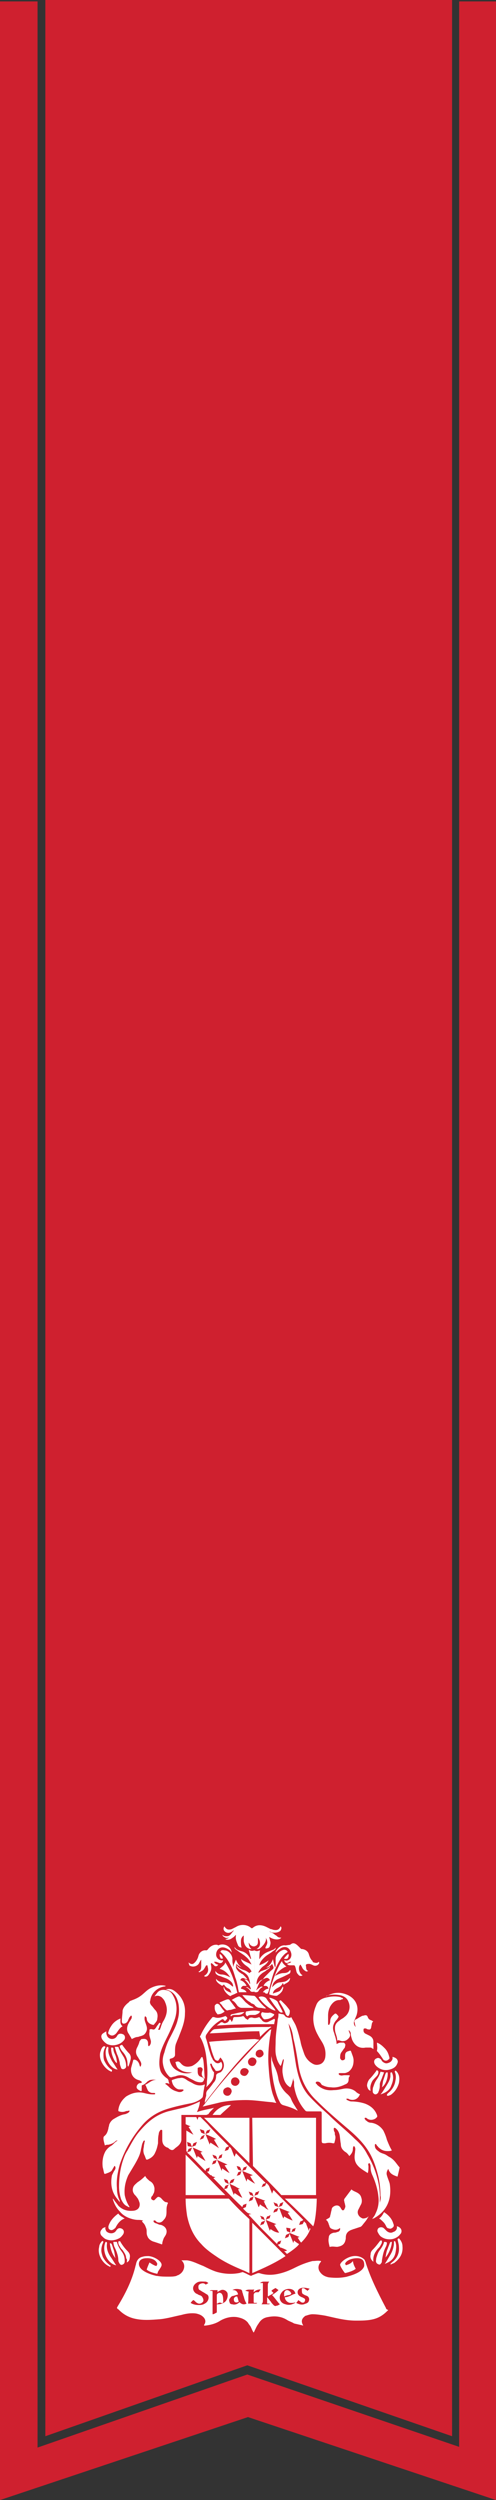 <?xml version="1.0" encoding="utf-8"?>
<!-- Generator: Adobe Illustrator 19.2.0, SVG Export Plug-In . SVG Version: 6.00 Build 0)  -->
<svg version="1.1" id="Layer_1" xmlns="http://www.w3.org/2000/svg" xmlns:xlink="http://www.w3.org/1999/xlink" x="0px" y="0px"
	 viewBox="0 0 70 352.5" style="enable-background:new 0 0 70 352.5;" xml:space="preserve">
<rect x="0" y="0" width="70" height="352.5" fill="#333333" stroke="none"/>
<style type="text/css">
	.st0{fill:#CF202F;}
	.st1{clip-path:url(#SVGID_2_);fill:#FFFFFF;}
	.st2{clip-path:url(#SVGID_4_);fill:#FFFFFF;}
	.st3{clip-path:url(#SVGID_6_);fill:#FFFFFF;}
	.st4{clip-path:url(#SVGID_8_);fill:#FFFFFF;}
	.st5{clip-path:url(#SVGID_10_);fill:#FFFFFF;}
	.st6{clip-path:url(#SVGID_12_);fill:#FFFFFF;}
	.st7{clip-path:url(#SVGID_14_);fill:#FFFFFF;}
	.st8{clip-path:url(#SVGID_16_);fill:#FFFFFF;}
	.st9{fill:#FFFFFF;}
	.st10{clip-path:url(#SVGID_18_);fill:#FFFFFF;}
	.st11{clip-path:url(#SVGID_20_);fill:#FFFFFF;}
	.st12{clip-path:url(#SVGID_22_);fill:#FFFFFF;}
	.st13{clip-path:url(#SVGID_24_);fill:#FFFFFF;}
	.st14{clip-path:url(#SVGID_26_);fill:#FFFFFF;}
	.st15{clip-path:url(#SVGID_28_);fill:#FFFFFF;}
	.st16{clip-path:url(#SVGID_30_);fill:#FFFFFF;}
	.st17{clip-path:url(#SVGID_32_);fill:#FFFFFF;}
	.st18{clip-path:url(#SVGID_34_);fill:#FFFFFF;}
	.st19{clip-path:url(#SVGID_36_);fill:#FFFFFF;}
	.st20{clip-path:url(#SVGID_38_);fill:#FFFFFF;}
	.st21{clip-path:url(#SVGID_40_);fill:#FFFFFF;}
	.st22{clip-path:url(#SVGID_42_);fill:#FFFFFF;}
	.st23{clip-path:url(#SVGID_44_);fill:#FFFFFF;}
	.st24{clip-path:url(#SVGID_46_);fill:#FFFFFF;}
	.st25{clip-path:url(#SVGID_48_);fill:#FFFFFF;}
	.st26{clip-path:url(#SVGID_50_);fill:#FFFFFF;}
	.st27{clip-path:url(#SVGID_52_);fill:#FFFFFF;}
	.st28{clip-path:url(#SVGID_54_);fill:#FFFFFF;}
	.st29{clip-path:url(#SVGID_56_);fill:#FFFFFF;}
	.st30{clip-path:url(#SVGID_58_);fill:#FFFFFF;}
	.st31{clip-path:url(#SVGID_60_);fill:#FFFFFF;}
	.st32{clip-path:url(#SVGID_62_);fill:#FFFFFF;}
	.st33{clip-path:url(#SVGID_64_);fill:#FFFFFF;}
	.st34{clip-path:url(#SVGID_66_);fill:#FFFFFF;}
	.st35{clip-path:url(#SVGID_68_);fill:#FFFFFF;}
	.st36{clip-path:url(#SVGID_70_);fill:#FFFFFF;}
	.st37{clip-path:url(#SVGID_72_);fill:#FFFFFF;}
	.st38{clip-path:url(#SVGID_74_);fill:#FFFFFF;}
	.st39{clip-path:url(#SVGID_76_);fill:#FFFFFF;}
	.st40{clip-path:url(#SVGID_78_);fill:#FFFFFF;}
	.st41{clip-path:url(#SVGID_80_);fill:#FFFFFF;}
	.st42{clip-path:url(#SVGID_82_);fill:#FFFFFF;}
	.st43{clip-path:url(#SVGID_84_);fill:#FFFFFF;}
	.st44{clip-path:url(#SVGID_86_);fill:#FFFFFF;}
	.st45{clip-path:url(#SVGID_88_);fill:#FFFFFF;}
	.st46{clip-path:url(#SVGID_90_);fill:#FFFFFF;}
	.st47{clip-path:url(#SVGID_92_);fill:#FFFFFF;}
	.st48{clip-path:url(#SVGID_94_);fill:#FFFFFF;}
	.st49{clip-path:url(#SVGID_96_);fill:#FFFFFF;}
	.st50{clip-path:url(#SVGID_98_);fill:#FFFFFF;}
	.st51{clip-path:url(#SVGID_100_);fill:#FFFFFF;}
	.st52{clip-path:url(#SVGID_102_);fill:#FFFFFF;}
	.st53{clip-path:url(#SVGID_104_);fill:#FFFFFF;}
	.st54{clip-path:url(#SVGID_106_);fill:#FFFFFF;}
	.st55{clip-path:url(#SVGID_108_);fill:#FFFFFF;}
	.st56{clip-path:url(#SVGID_110_);fill:#FFFFFF;}
	.st57{clip-path:url(#SVGID_112_);fill:#FFFFFF;}
	.st58{clip-path:url(#SVGID_114_);fill:#FFFFFF;}
	.st59{clip-path:url(#SVGID_116_);fill:#FFFFFF;}
	.st60{clip-path:url(#SVGID_118_);fill:#FFFFFF;}
	.st61{clip-path:url(#SVGID_120_);fill:#FFFFFF;}
	.st62{clip-path:url(#SVGID_122_);fill:#FFFFFF;}
	.st63{clip-path:url(#SVGID_124_);fill:#FFFFFF;}
	.st64{clip-path:url(#SVGID_126_);fill:#FFFFFF;}
	.st65{clip-path:url(#SVGID_128_);fill:#FFFFFF;}
	.st66{clip-path:url(#SVGID_130_);fill:#FFFFFF;}
	.st67{clip-path:url(#SVGID_132_);fill:#FFFFFF;}
	.st68{clip-path:url(#SVGID_134_);fill:#FFFFFF;}
	.st69{clip-path:url(#SVGID_136_);fill:#FFFFFF;}
	.st70{clip-path:url(#SVGID_138_);fill:#FFFFFF;}
	.st71{clip-path:url(#SVGID_140_);fill:#FFFFFF;}
	.st72{clip-path:url(#SVGID_142_);fill:#FFFFFF;}
	.st73{clip-path:url(#SVGID_144_);fill:#FFFFFF;}
	.st74{clip-path:url(#SVGID_146_);fill:#FFFFFF;}
	.st75{clip-path:url(#SVGID_148_);fill:#FFFFFF;}
	.st76{clip-path:url(#SVGID_150_);fill:#FFFFFF;}
	.st77{clip-path:url(#SVGID_152_);fill:#FFFFFF;}
	.st78{clip-path:url(#SVGID_154_);fill:#FFFFFF;}
	.st79{clip-path:url(#SVGID_156_);fill:#FFFFFF;}
	.st80{clip-path:url(#SVGID_158_);fill:#FFFFFF;}
	.st81{clip-path:url(#SVGID_160_);fill:#FFFFFF;}
	.st82{clip-path:url(#SVGID_162_);fill:#FFFFFF;}
	.st83{clip-path:url(#SVGID_164_);fill:#FFFFFF;}
	.st84{clip-path:url(#SVGID_166_);fill:#FFFFFF;}
	.st85{clip-path:url(#SVGID_168_);fill:#FFFFFF;}
	.st86{clip-path:url(#SVGID_170_);fill:#FFFFFF;}
	.st87{clip-path:url(#SVGID_172_);fill:#FFFFFF;}
	.st88{clip-path:url(#SVGID_174_);fill:#FFFFFF;}
	.st89{clip-path:url(#SVGID_176_);fill:#FFFFFF;}
	.st90{clip-path:url(#SVGID_178_);fill:#FFFFFF;}
	.st91{clip-path:url(#SVGID_180_);fill:#FFFFFF;}
	.st92{clip-path:url(#SVGID_182_);fill:#FFFFFF;}
</style>
<g>
	<polygon class="st0" points="6.4,0 6.4,343.5 34.9,333.5 63.8,343.5 63.8,0 	"/>
	<path class="st0" d="M64.8,0.2V345l-29.9-10.2L5.3,345.1V0.2H0v352.3l35-11.7l35,11.7V0.2H64.8z"/>
	<g>
		<g>
			<g>
				<defs>
					<rect id="SVGID_1_" y="0.2" width="70" height="352.3"/>
				</defs>
				<clipPath id="SVGID_2_">
					<use xlink:href="#SVGID_1_"  style="overflow:visible;"/>
				</clipPath>
				<path class="st1" d="M35.6,313.4v7.1c1.6-0.7,3.2-1.4,4.7-2.4C38.8,316.6,37.2,315,35.6,313.4"/>
			</g>
		</g>
		<g>
			<g>
				<defs>
					<rect id="SVGID_3_" y="0.2" width="70" height="352.3"/>
				</defs>
				<clipPath id="SVGID_4_">
					<use xlink:href="#SVGID_3_"  style="overflow:visible;"/>
				</clipPath>
				<path class="st2" d="M31.8,309.5c-1.8-1.8-3.7-3.8-5.6-5.7v5.7H31.8z"/>
			</g>
		</g>
		<g>
			<g>
				<defs>
					<rect id="SVGID_5_" y="0.2" width="70" height="352.3"/>
				</defs>
				<clipPath id="SVGID_6_">
					<use xlink:href="#SVGID_5_"  style="overflow:visible;"/>
				</clipPath>
				<path class="st3" d="M40.2,310c1.4,1.3,2.7,2.6,4,3.9c0.3-0.6,0.5-2.7,0.5-3.9H40.2z"/>
			</g>
		</g>
		<g>
			<g>
				<defs>
					<rect id="SVGID_7_" y="0.2" width="70" height="352.3"/>
				</defs>
				<clipPath id="SVGID_8_">
					<use xlink:href="#SVGID_7_"  style="overflow:visible;"/>
				</clipPath>
				<path class="st4" d="M22,321L22,321L22,321z"/>
			</g>
		</g>
		<g>
			<g>
				<defs>
					<rect id="SVGID_9_" y="0.2" width="70" height="352.3"/>
				</defs>
				<clipPath id="SVGID_10_">
					<use xlink:href="#SVGID_9_"  style="overflow:visible;"/>
				</clipPath>
				<path class="st5" d="M54.9,304.1c-0.2-0.1-0.4-0.3-0.7-0.4s-0.6-0.2-0.8-0.4c-0.3-0.2-0.5-0.4-0.5-0.8c0-0.1,0-0.2,0.1-0.2
					s0.1,0.1,0.2,0.2c0,0,0,0.1,0.1,0.1c0.1,0.2,0.3,0.3,0.4,0.4c0.3,0.2,0.6,0.3,1,0.3c0.2,0,0.4,0,0.6-0.1c-0.3-0.5-0.5-1-0.7-1.5
					c-0.1-0.4-0.3-0.9-0.5-1.3c-0.4-0.6-1-1-1.7-1.1c-0.3,0-0.5-0.1-0.7-0.3c-0.1,0-0.1-0.1-0.2-0.2c0,0-0.1-0.1,0-0.2h0.1
					c0.1,0,0.1,0,0.2,0.1c0.4,0.3,0.9,0.2,1.2,0c0.2-0.2,0.3-0.2,0.2-0.5c-0.3-0.8-0.9-1.3-1.7-1.6c-0.6-0.2-1.3-0.3-1.9-0.3
					c-0.2,0-0.4-0.1-0.6-0.2c-0.1,0-0.1-0.1-0.1-0.2c0.1,0,0.3,0,0.4,0.1c0.6,0.2,1.1,0,1.4-0.5c0-0.1,0.1-0.1,0.1-0.2
					c-0.2-0.1-0.4-0.2-0.5-0.3c-0.5-0.5-1.2-0.6-1.8-0.5c-0.5,0.1-0.9,0.2-1.4,0.2c-0.9,0.1-1.6-0.1-2.3-0.7
					c-0.1-0.1-0.1-0.2-0.2-0.2c-0.1-0.2,0-0.3,0.2-0.3s0.4,0.1,0.5,0.3c0.1,0.1,0.1,0.2,0.2,0.2c0.4,0.2,0.8,0.3,1.2,0.3
					c0.7,0.1,1.4-0.1,2-0.4c0.3-0.1,0.5-0.3,0.5-0.7c0-0.1,0-0.3,0.1-0.4c0.1-0.1,0.1-0.2-0.1-0.2c-0.2,0-0.4,0-0.6,0
					c-0.2,0-0.4,0.1-0.6,0c-0.1,0-0.2-0.1-0.2-0.2c0-0.1,0.1-0.1,0.2-0.1c0.2,0,0.4,0,0.6,0c0.2,0,0.4-0.1,0.6-0.2
					c0.5-0.4,0.7-0.9,0.7-1.6c0-0.4-0.2-0.8-0.3-1.1s-0.1-0.3-0.4-0.2c-0.4,0.1-0.5,0.3-0.5,0.7c0,0.1,0,0.2,0,0.3
					c0,0.2-0.2,0.3-0.4,0.3c-0.1,0-0.2-0.1-0.3-0.3c0-0.2,0-0.5,0.1-0.7s0.3-0.4,0.4-0.6c0.1-0.1,0.2-0.2,0.2-0.4
					c0.1-0.2,0-0.4-0.2-0.5c-0.1,0-0.3,0-0.4,0c-0.2,0-0.4,0.1-0.6,0.2c0-0.4-0.1-0.7-0.2-1.1c-0.1-0.2-0.1-0.4-0.2-0.6
					c-0.2-0.6-0.1-1.1,0.3-1.6c0.1-0.1,0.2-0.2,0.3-0.4c0.1-0.1,0.1-0.2,0-0.3s-0.2-0.3-0.4-0.3l0,0c-0.4,0.3-0.7,0.6-0.7,1.1
					c0,0.1,0,0.2-0.1,0.4c0,0.1-0.1,0.1-0.1,0.1c-0.1,0-0.1-0.1-0.1-0.1v-0.1c0-0.4,0-0.7,0-1.1c0-0.5,0.1-0.9,0.3-1.3
					c0.3-0.5,0.7-0.9,1.3-0.9c0.1,0,0.2,0,0.3-0.1c0.1,0,0.2,0,0.2-0.1s-0.1-0.1-0.1-0.1c-0.1,0-0.2-0.1-0.2-0.1
					c-0.8-0.2-1.5-0.1-2.3,0.1c-0.6,0.2-1,0.5-1.2,1.1c-0.6,1.4-0.5,2.8,0.3,4.2c0.2,0.4,0.5,0.8,0.7,1.2c0.3,0.6,0.4,1.2,0.3,1.9
					c-0.1,0.5-0.4,0.9-0.9,1c-0.4,0.1-0.7,0-1-0.2c-0.5-0.3-0.9-0.8-1.1-1.4c-0.2-0.6-0.4-1.1-0.5-1.7c-0.2-0.8-0.4-1.6-0.7-2.3
					c-0.2-0.4-0.4-0.7-0.6-1.1c-0.2,0.2-0.4,0.1-0.7,0c-0.1-0.1-0.2-0.1-0.2-0.2c-0.1-0.1-0.2-0.2-0.3-0.2c-0.2,0-0.4-0.1-0.6-0.1
					c0,0.3,0,0.5-0.1,0.8c-0.1,1.1-0.3,2.1-0.3,3.2c0,0.7-0.1,1.4,0.1,2.1c0.1,0.5,0.3,0.9,0.6,1.3c0.2-0.3,0.2-0.7,0.4-1
					c0.1,0.2,0,0.4,0,0.5c-0.1,0.5-0.2,1.1-0.1,1.6c0.1,0.7,0.3,1.4,0.9,1.8c0,0,0.1,0.1,0.2,0.1c0.2-0.4,0.3-0.9,0.4-1.3
					c0,0.2,0,0.3,0.1,0.5c0,0.2,0,0.4,0,0.6c0.2,1.3,0.7,2.5,1.6,3.5c0.1,0.1,0.2,0.1,0.3,0.1c0.6,0,1.2,0,1.8,0
					c0.2,0,0.2,0.1,0.2,0.3v0.1v3.7c0,0.4,0.1,0.4,0.5,0.4c0.4-0.1,0.7-0.1,1.1,0c0.1,0,0.2,0,0.2-0.1c0.1-0.4,0.2-0.7,0.1-1
					c-0.1-0.2,0-0.4-0.1-0.5c-0.1-0.2-0.1-0.3-0.1-0.5c0.1-0.2,0.3,0,0.4,0.1c0.2,0.2,0.3,0.4,0.4,0.7c0.1,0.4,0.1,0.9,0.2,1.4
					c0,0.5,0.2,0.8,0.6,1.1c0.2,0.1,0.4,0.3,0.6,0.6c0.3-0.3,0.5-0.6,0.5-1c0-0.1,0-0.2,0.1-0.4c0.1,0,0.2,0.1,0.2,0.2
					c0.1,0.2,0,0.5,0,0.7c-0.1,0.6-0.1,1.1,0.2,1.6c0.4,0.6,1,0.9,1.6,1.3c0.1-0.3,0.1-0.6,0.1-1c0-0.1-0.1-0.2,0-0.3
					c0,0,0-0.1,0.1-0.1c0,0,0.1,0,0.1,0.1c0.1,0.1,0.1,0.3,0.1,0.5c0,0.4,0.1,0.8,0.3,1.2c0.4,0.9,0.7,1.9,0.8,2.9
					c0.1,0.8,0,1.6-0.4,2.4c-0.1,0.3-0.3,0.5-0.5,0.8c0.1-0.1,0.3-0.1,0.4-0.2c1.9-1.1,2.4-2.9,2.1-4.8c-0.1-0.4-0.3-0.8-0.4-1.2
					c-0.1-0.3,0-0.6,0.2-0.9c0.2,0.7,0.7,0.9,1.3,1.1c0.1-0.4,0.2-0.8,0.3-1.3C56,305.2,55.7,304.5,54.9,304.1 M53.6,310.6
					c0-0.1,0-0.2,0-0.4c0.1-2.2-0.6-4.5-1.8-6.5c-0.4-0.8-1-1.5-1.7-2.1c-1.2-1.2-2.5-2.2-3.7-3.4c-1-0.9-2-1.8-2.9-2.8
					c-1-1.2-1.4-2.6-1.7-4.1c-0.3-1.8-0.5-3.5-0.9-5.2c-0.1-0.3-0.1-0.5-0.2-0.8c0.4,0.6,0.6,1.3,0.7,2.1c0.3,1.2,0.5,2.4,0.7,3.7
					c0.3,2,1.1,3.7,2.6,5.1c1.3,1.3,2.7,2.5,4.1,3.7c1.2,1,2.4,2.1,3.2,3.4c0.7,1.1,1.1,2.4,1.4,3.6c0.2,0.9,0.3,1.8,0.3,2.7
					C53.8,309.9,53.7,310.2,53.6,310.6"/>
			</g>
		</g>
		<g>
			<g>
				<defs>
					<rect id="SVGID_11_" y="0.2" width="70" height="352.3"/>
				</defs>
				<clipPath id="SVGID_12_">
					<use xlink:href="#SVGID_11_"  style="overflow:visible;"/>
				</clipPath>
				<path class="st6" d="M43.7,314.1c0,0.1-0.1,0.3-0.1,0.5c-0.1-0.4-0.3-0.7-0.4-1.1c-0.1-0.1-0.2-0.2-0.3-0.3
					c0,0.1-0.2,0.4-0.2,0.4l-0.5,0.1c0.1-0.2,0.1-0.3,0.2-0.5c0.1,0,0.3-0.1,0.4-0.2c-0.3-0.3-0.5-0.5-0.8-0.8
					c-1.1-1.1-2.2-2.2-3.3-3.3l-0.1-0.1c-0.1,0.2-0.2,0.5-0.2,0.5s-0.3-0.8-0.4-1c0-0.1-0.1-0.1-0.1-0.2c-0.1-0.1-0.2-0.2-0.3-0.3
					c-0.1,0.1-0.1,0.3-0.2,0.4c-0.2,0.1-0.3,0.1-0.5,0.2c0.1-0.1,0.1-0.3,0.2-0.4c0,0,0-0.1,0.1-0.1s0.2-0.1,0.3-0.1
					c-1.4-1.4-2.8-2.8-4.2-4.2c-0.1,0.2-0.1,0.3-0.2,0.5c-0.2-0.4-0.3-0.8-0.5-1.2c-0.1-0.1-0.1-0.1-0.2-0.2
					c-0.1,0.1-0.1,0.3-0.2,0.4c-0.1,0.1-0.3,0.1-0.5,0.2c0.1-0.2,0.1-0.3,0.2-0.5c0.1-0.1,0.3-0.1,0.4-0.2l0,0c-0.5-0.5-1-1-1.5-1.5
					s-1-1-1.5-1.6c-0.3-0.3-0.6-0.6-1-1H28c0,0.1-0.1,0.2-0.1,0.4c-0.1-0.1-0.1-0.2-0.2-0.4h-1.5c0,0.5,0,1,0,1
					c0.2,0.1,0.4,0.2,0.7,0.3c-0.1,0-0.2,0.1-0.3,0.1c0.1,0.1,0.7,1.1,0.7,1.1l-1-0.6c0,0.1,0,0.1,0,0.2c0,0.6,0,2.4,0,2.7
					c0.1,0.1,0.1,0.1,0.1,0.2c0.1-0.2,0.2-0.5,0.2-0.5l0.5-0.2l-0.2,0.5c0,0-0.3,0.1-0.5,0.2c0.9,0.8,1.7,1.7,2.6,2.6l0.1-0.3
					c0.1,0,0.5-0.2,0.5-0.2l0,0c0,0-0.1,0.4-0.1,0.5c-0.1,0.1-0.2,0.1-0.3,0.1c0.2,0.2,0.3,0.3,0.4,0.4c0.1,0.1,0.1,0.1,0.2,0.1
					c0,0,0.1,0,0.1,0.1c0.1,0.1,0.3,0.1,0.5,0.2c-0.1,0-0.2,0.1-0.3,0.1c1.4,1.4,2.7,2.8,4.1,4.1c0-0.1,0.1-0.2,0.1-0.3
					c0.2-0.1,0.3-0.1,0.5-0.2l-0.1,0.5c0,0-0.3,0.1-0.4,0.2c0.1,0.1,0.2,0.2,0.3,0.3c0.1,0.1,0.1,0.1,0.2,0.2c0,0,0.1,0,0.1,0.1
					c0.1,0,0.2,0.1,0.3,0.1s0.2,0.1,0.3,0.1c-0.1,0-0.1,0-0.2,0c-0.1,0-0.1,0-0.2,0.1c0.7,0.7,1.3,1.4,2,2.1s1.4,1.4,2,2
					c0-0.1,0.1-0.2,0.1-0.3l0.5-0.2c-0.1,0.2-0.1,0.4-0.2,0.5c-0.1,0-0.2,0.1-0.3,0.1c0.1,0.1,0.2,0.2,0.2,0.2
					c0.1,0.1,0.1,0.2,0.2,0.2c0.1,0,0.8,0.3,0.9,0.4c-0.1,0.1-0.2,0.1-0.4,0.1c0.1,0.1,0.3,0.3,0.4,0.4c0.5-0.3,1.6-1.1,1.7-1.4
					c-0.2-0.1-0.5-0.3-0.7-0.5c0,0.1-0.1,0.2-0.1,0.4c0-0.1-0.6-1.5-0.6-1.5l0,0l0,0l0,0l0,0c0,0,1.4,0.6,1.5,0.6
					c-0.1,0-0.2,0.1-0.3,0.1c0.1,0.1,0.3,0.5,0.5,0.7c0.7-0.7,1-1.2,1.3-1.9C43.9,314.3,43.7,314.2,43.7,314.1 M39.5,310.7
					c0,0,0.4-0.2,0.5-0.2c-0.1,0.2-0.1,0.3-0.2,0.5c-0.2,0.1-0.3,0.1-0.5,0.2C39.4,311,39.5,310.9,39.5,310.7 M39.1,310.7
					c0.1,0.1,0.1,0.3,0.2,0.5c-0.2-0.1-0.3-0.1-0.5-0.2c-0.1-0.2-0.1-0.3-0.2-0.5C38.8,310.6,39,310.7,39.1,310.7 M38.8,311.5
					c0.2-0.1,0.3-0.1,0.5-0.2l-0.2,0.5c0,0-0.4,0.1-0.5,0.2C38.6,311.8,38.7,311.6,38.8,311.5 M38.2,312.3c-0.1,0.2-0.1,0.4-0.2,0.5
					c-0.2,0-0.3,0.1-0.5,0.2c0.1-0.2,0.1-0.3,0.2-0.5C37.9,312.5,38,312.4,38.2,312.3 M36.6,308.9L36.6,308.9L36.6,308.9
					C36.6,309,36.6,309,36.6,308.9L36.6,308.9c-0.1,0.2-0.1,0.3-0.2,0.5c-0.2,0.1-0.3,0.1-0.5,0.2c0.1-0.2,0.1-0.3,0.2-0.5
					C36.3,309.1,36.4,309,36.6,308.9C36.6,309,36.6,308.9,36.6,308.9 M34.4,305.6c0,0,0.4-0.1,0.5-0.2c-0.1,0.1-0.2,0.5-0.2,0.5
					l-0.5,0.2C34.2,306,34.4,305.6,34.4,305.6 M33.9,305.6c0.1,0.2,0.1,0.3,0.2,0.5c-0.2-0.1-0.3-0.1-0.5-0.2
					c-0.1-0.2-0.2-0.5-0.2-0.5S33.9,305.5,33.9,305.6 M33.6,306.3c0.2-0.1,0.3-0.1,0.5-0.2c-0.1,0.2-0.1,0.3-0.2,0.5
					c-0.1,0.1-0.3,0.1-0.5,0.2C33.5,306.6,33.6,306.4,33.6,306.3 M33.1,307.2c-0.1,0.2-0.1,0.3-0.2,0.5c-0.2,0.1-0.3,0.1-0.5,0.2
					c0-0.2,0.2-0.5,0.2-0.5S33,307.2,33.1,307.2 M31.4,303.7c-0.1,0.2-0.1,0.5-0.1,0.5l-0.5,0.2l0,0l0,0l0,0l0,0l0,0l0,0l0,0l0,0
					l0,0l0,0c0.1-0.2,0.1-0.3,0.2-0.5C31.1,303.9,31.2,303.8,31.4,303.7 M29.2,300.4c0,0,0.4-0.1,0.5-0.2c-0.1,0.2-0.2,0.5-0.2,0.5
					s-0.3,0.1-0.5,0.2C29,300.8,29.2,300.4,29.2,300.4 M28.8,300.4l0.1,0.5l0,0l0,0l0,0l0,0l-0.5-0.2l-0.2-0.5L28.8,300.4z
					 M28.9,301L28.9,301L28.9,301L28.9,301L28.9,301L28.9,301c-0.1,0.2-0.2,0.5-0.2,0.5l-0.5,0.2l0.2-0.4
					C28.4,301.2,28.9,301,28.9,301L28.9,301L28.9,301L28.9,301 M27.3,302.2l0.5-0.2l-0.2,0.5l-0.5,0.2L27.3,302.2z M26.5,302.6
					l-0.1-0.6l0.5,0.2c0,0,0.1,0.3,0.2,0.5C27,302.7,26.5,302.6,26.5,302.6 M29,304.7L29,304.7L29,304.7c-0.2-0.1-1.1-0.7-1.1-0.7
					s-0.1,0.2-0.1,0.3c-0.1-0.2-0.6-1.5-0.6-1.5c0.1,0,1.3,0.6,1.4,0.6l0,0l-0.3,0.1C28.3,303.5,28.8,304.3,29,304.7L29,304.7
					 M29.7,302.1c0,0-0.1,0.2-0.1,0.3l-0.6-1.5c0,0,1.4,0.6,1.5,0.7c-0.1,0-0.3,0.1-0.3,0.1s0.6,1,0.7,1.2
					C30.8,302.8,29.7,302.1,29.7,302.1 M30.4,305c-0.1,0.1-0.3,0.1-0.5,0.2c0.1-0.2,0.2-0.5,0.2-0.5s0.4-0.1,0.5-0.2
					C30.5,304.7,30.5,304.9,30.4,305 M30.2,304.3C30.1,304.3,30.1,304.3,30.2,304.3c-0.1-0.2-0.2-0.4-0.2-0.5
					c0.2,0.1,0.3,0.1,0.5,0.2c0.1,0.2,0.1,0.3,0.2,0.5C30.5,304.4,30.3,304.3,30.2,304.3 M31.3,306.1c-0.1-0.2-0.6-1.5-0.7-1.6
					c0.1,0.1,1.5,0.7,1.5,0.7l-0.4,0.1c0,0,0.5,0.8,0.7,1.1c-0.4-0.2-0.8-0.5-1.1-0.7C31.4,305.7,31.3,306,31.3,306.1 M32.1,308.5
					c-0.1,0.1-0.3,0.1-0.5,0.2c0.1-0.2,0.1-0.3,0.2-0.5c0.2-0.1,0.3-0.1,0.5-0.2C32.2,308.2,32.1,308.3,32.1,308.5 M31.8,307.7
					c-0.1-0.1-0.1-0.3-0.2-0.5c0.2,0.1,0.3,0.1,0.5,0.2c0.1,0.2,0.1,0.3,0.2,0.5C32.1,307.9,32,307.8,31.8,307.7 M34.2,309.9
					c-0.4-0.2-0.8-0.5-1.1-0.7c0,0.1-0.1,0.2-0.1,0.3c-0.1-0.3-0.2-0.5-0.3-0.8c-0.1-0.2-0.2-0.5-0.3-0.8c0.1,0,0.2,0.1,0.2,0.1
					c0.2,0.1,0.5,0.2,0.8,0.4c0.2,0.1,0.3,0.2,0.5,0.2c-0.1,0-0.3,0.1-0.3,0.1L34.2,309.9L34.2,309.9 M34.8,307.6
					c0,0-0.6-1.4-0.6-1.5l1.5,0.6c-0.1,0-0.3,0.1-0.4,0.1c0.2,0.4,0.5,0.8,0.7,1.1l0,0l0,0l0,0l0,0c-0.4-0.2-1.1-0.7-1.1-0.7
					L34.8,307.6z M35.6,310.2c-0.2,0.1-0.3,0.1-0.5,0.2l0,0l0,0l0,0l0,0c0.1-0.2,0.1-0.3,0.2-0.5c0.2-0.1,0.3-0.1,0.5-0.2
					C35.7,309.9,35.7,310.1,35.6,310.2 M35.3,309.5c-0.1-0.2-0.1-0.3-0.2-0.5c0.2,0.1,0.3,0.1,0.5,0.2c0.1,0.2,0.1,0.3,0.2,0.5
					C35.6,309.6,35.5,309.5,35.3,309.5 M36.5,311.2c-0.1-0.2-0.1-0.3-0.2-0.5c-0.1-0.2-0.1-0.3-0.2-0.5c-0.1-0.2-0.1-0.3-0.2-0.5
					c0.1,0,0.1,0.1,0.2,0.1c0.2,0.1,0.5,0.2,0.8,0.3c0.2,0.1,0.3,0.1,0.5,0.2c0,0,0,0,0.1,0c-0.1,0-0.2,0.1-0.3,0.1
					c0.1,0.1,0.2,0.3,0.2,0.4c0.1,0.1,0.2,0.3,0.2,0.4c0.1,0.1,0.2,0.3,0.3,0.4c-0.2-0.1-0.4-0.2-0.6-0.4c-0.2-0.1-0.4-0.2-0.6-0.4
					C36.6,311,36.6,311.1,36.5,311.2 M37.2,313.6c0,0-0.4,0.1-0.5,0.2c0.1-0.2,0.1-0.3,0.2-0.5c0.2-0.1,0.3-0.1,0.5-0.2
					C37.4,313.2,37.2,313.6,37.2,313.6 M37.1,312.9L37.1,312.9h-0.2c0-0.2-0.1-0.3-0.2-0.5c0.2,0.1,0.3,0.1,0.5,0.2
					c0.1,0.2,0.1,0.3,0.2,0.5C37.3,313,37.2,313,37.1,312.9 M37.5,313.1L37.5,313.1L37.5,313.1L37.5,313.1 M38.2,314.3L38.2,314.3
					c-0.1,0.1-0.1,0.2-0.1,0.3c-0.1-0.3-0.2-0.5-0.3-0.8c-0.1-0.3-0.3-0.8-0.3-0.8l0,0l0,0c0.5,0.2,1.5,0.6,1.5,0.6l-0.3,0.1
					c0,0,0.5,0.8,0.7,1.1C39,314.8,38.6,314.6,38.2,314.3 M40.9,314.9L40.9,314.9c-0.1,0.2-0.1,0.3-0.2,0.5
					c-0.2,0.1-0.3,0.1-0.5,0.2c0.1-0.2,0.1-0.4,0.2-0.5C40.6,315,40.8,314.9,40.9,314.9C40.9,314.9,41,314.9,40.9,314.9
					C41,314.9,41,314.9,40.9,314.9C41,314.9,41,314.9,40.9,314.9 M41,314.8c-0.2-0.1-0.5-0.2-0.5-0.2s-0.1-0.4-0.1-0.5
					c0.1,0,0.6,0.1,0.6,0.1S40.9,314.5,41,314.8L41,314.8 M40.1,312.5c0,0.1-0.1,0.2-0.1,0.3c-0.1-0.1-0.6-1.5-0.6-1.5
					c0.5,0.2,1.5,0.6,1.5,0.6l-0.3,0.1c0,0,0.5,0.7,0.7,1.1l0,0C40.8,312.9,40.4,312.7,40.1,312.5 M41.6,314.6
					c-0.2,0-0.4,0.1-0.5,0.2c0.1-0.2,0.1-0.3,0.2-0.5c0.2-0.1,0.3-0.1,0.5-0.2C41.7,314.1,41.6,314.6,41.6,314.6"/>
			</g>
		</g>
		<g>
			<g>
				<defs>
					<rect id="SVGID_13_" y="0.2" width="70" height="352.3"/>
				</defs>
				<clipPath id="SVGID_14_">
					<use xlink:href="#SVGID_13_"  style="overflow:visible;"/>
				</clipPath>
				<path class="st7" d="M50.2,285.8L50.2,285.8L50.2,285.8L50.2,285.8"/>
			</g>
		</g>
		<g>
			<g>
				<defs>
					<rect id="SVGID_15_" y="0.2" width="70" height="352.3"/>
				</defs>
				<clipPath id="SVGID_16_">
					<use xlink:href="#SVGID_15_"  style="overflow:visible;"/>
				</clipPath>
				<path class="st8" d="M29.8,303.7L29.8,303.7L29.8,303.7L29.8,303.7L29.8,303.7z"/>
			</g>
		</g>
	</g>
	<path class="st9" d="M53.5,310.7L53.5,310.7L53.5,310.7z"/>
	<g>
		<g>
			<g>
				<defs>
					<rect id="SVGID_17_" y="0.2" width="70" height="352.3"/>
				</defs>
				<clipPath id="SVGID_18_">
					<use xlink:href="#SVGID_17_"  style="overflow:visible;"/>
				</clipPath>
				<path class="st10" d="M41.7,324.6C41.8,324.6,41.8,324.6,41.7,324.6C41.8,324.6,41.7,324.6,41.7,324.6L41.7,324.6"/>
			</g>
		</g>
		<g>
			<g>
				<defs>
					<rect id="SVGID_19_" y="0.2" width="70" height="352.3"/>
				</defs>
				<clipPath id="SVGID_20_">
					<use xlink:href="#SVGID_19_"  style="overflow:visible;"/>
				</clipPath>
				<path class="st11" d="M32.6,323L32.6,323L32.6,323z"/>
			</g>
		</g>
		<g>
			<g>
				<defs>
					<rect id="SVGID_21_" y="0.2" width="70" height="352.3"/>
				</defs>
				<clipPath id="SVGID_22_">
					<use xlink:href="#SVGID_21_"  style="overflow:visible;"/>
				</clipPath>
				<path class="st12" d="M42,297.6L42,297.6L42,297.6L42,297.6"/>
			</g>
		</g>
		<g>
			<g>
				<defs>
					<rect id="SVGID_23_" y="0.2" width="70" height="352.3"/>
				</defs>
				<clipPath id="SVGID_24_">
					<use xlink:href="#SVGID_23_"  style="overflow:visible;"/>
				</clipPath>
				<path class="st13" d="M52.3,294.8L52.3,294.8L52.3,294.8L52.3,294.8L52.3,294.8z"/>
			</g>
		</g>
		<g>
			<g>
				<defs>
					<rect id="SVGID_25_" y="0.2" width="70" height="352.3"/>
				</defs>
				<clipPath id="SVGID_26_">
					<use xlink:href="#SVGID_25_"  style="overflow:visible;"/>
				</clipPath>
				<path class="st14" d="M23.9,293.8C23.9,293.9,23.9,293.9,23.9,293.8C23.9,293.9,23.9,293.8,23.9,293.8L23.9,293.8"/>
			</g>
		</g>
		<g>
			<g>
				<defs>
					<rect id="SVGID_27_" y="0.2" width="70" height="352.3"/>
				</defs>
				<clipPath id="SVGID_28_">
					<use xlink:href="#SVGID_27_"  style="overflow:visible;"/>
				</clipPath>
				<path class="st15" d="M17.9,319L17.9,319L17.9,319L17.9,319L17.9,319z"/>
			</g>
		</g>
		<g>
			<g>
				<defs>
					<rect id="SVGID_29_" y="0.2" width="70" height="352.3"/>
				</defs>
				<clipPath id="SVGID_30_">
					<use xlink:href="#SVGID_29_"  style="overflow:visible;"/>
				</clipPath>
				<path class="st16" d="M38.3,286.2L38.3,286.2L38.3,286.2L38.3,286.2"/>
			</g>
		</g>
		<g>
			<g>
				<defs>
					<rect id="SVGID_31_" y="0.2" width="70" height="352.3"/>
				</defs>
				<clipPath id="SVGID_32_">
					<use xlink:href="#SVGID_31_"  style="overflow:visible;"/>
				</clipPath>
				<path class="st17" d="M37.9,276.3C38,276.3,38,276.3,37.9,276.3L37.9,276.3L37.9,276.3"/>
			</g>
		</g>
		<g>
			<g>
				<defs>
					<rect id="SVGID_33_" y="0.2" width="70" height="352.3"/>
				</defs>
				<clipPath id="SVGID_34_">
					<use xlink:href="#SVGID_33_"  style="overflow:visible;"/>
				</clipPath>
				<path class="st18" d="M31.5,276.1c-0.1-0.1-0.1-0.1-0.1-0.2c-0.1-0.2-0.2-0.3-0.4-0.4l0,0c0,0.2,0,0.4,0.1,0.5
					C31.1,276.2,31.3,276.2,31.5,276.1"/>
			</g>
		</g>
		<g>
			<g>
				<defs>
					<rect id="SVGID_35_" y="0.2" width="70" height="352.3"/>
				</defs>
				<clipPath id="SVGID_36_">
					<use xlink:href="#SVGID_35_"  style="overflow:visible;"/>
				</clipPath>
				<path class="st19" d="M40.1,276.1L40.1,276.1c0,0.1,0.1,0.1,0.2,0.1c0.1,0,0.3,0,0.3-0.1c0.1-0.1,0.2-0.4,0.1-0.6
					C40.5,275.6,40.3,275.9,40.1,276.1"/>
			</g>
		</g>
		<g>
			<g>
				<defs>
					<rect id="SVGID_37_" y="0.2" width="70" height="352.3"/>
				</defs>
				<clipPath id="SVGID_38_">
					<use xlink:href="#SVGID_37_"  style="overflow:visible;"/>
				</clipPath>
				<path class="st20" d="M32.6,284.3c0.2-0.2,0.4-0.2,0.6-0.2c0.1,0,0.3,0,0.4,0c0.3,0,0.6-0.1,0.9-0.4c-0.7,0-1.2,0.2-1.8,0.3
					C32.5,284.1,32.5,284.2,32.6,284.3"/>
			</g>
		</g>
		<g>
			<g>
				<defs>
					<rect id="SVGID_39_" y="0.2" width="70" height="352.3"/>
				</defs>
				<clipPath id="SVGID_40_">
					<use xlink:href="#SVGID_39_"  style="overflow:visible;"/>
				</clipPath>
				<path class="st21" d="M31.7,280.7c0.2,0.3,0.4,0.5,0.7,0.7c0.1,0,0.1,0.1,0.2,0c0.1-0.1,0.2-0.1,0.4-0.2
					c-0.2-0.1-0.4-0.3-0.6-0.3c-0.4-0.2-0.7-0.3-0.8-0.8C31.5,280.3,31.6,280.5,31.7,280.7"/>
			</g>
		</g>
		<g>
			<g>
				<defs>
					<rect id="SVGID_41_" y="0.2" width="70" height="352.3"/>
				</defs>
				<clipPath id="SVGID_42_">
					<use xlink:href="#SVGID_41_"  style="overflow:visible;"/>
				</clipPath>
				<path class="st22" d="M16.1,317.4c-0.1-0.3-0.2-0.6-0.3-0.9c-0.1-0.2-0.1-0.2-0.3-0.2c0.1,0.8,0.3,1.5,0.8,2.1
					C16.2,318.1,16.2,317.8,16.1,317.4"/>
			</g>
		</g>
		<g>
			<g>
				<defs>
					<rect id="SVGID_43_" y="0.2" width="70" height="352.3"/>
				</defs>
				<clipPath id="SVGID_44_">
					<use xlink:href="#SVGID_43_"  style="overflow:visible;"/>
				</clipPath>
				<path class="st23" d="M16.5,290.9c0-0.4-0.1-0.9-0.3-1.3c-0.1-0.2-0.2-0.5-0.2-0.7s-0.1-0.2-0.3-0.2
					C15.6,289.4,16.1,290.7,16.5,290.9"/>
			</g>
		</g>
		<g>
			<g>
				<defs>
					<rect id="SVGID_45_" y="0.2" width="70" height="352.3"/>
				</defs>
				<clipPath id="SVGID_46_">
					<use xlink:href="#SVGID_45_"  style="overflow:visible;"/>
				</clipPath>
				<path class="st24" d="M55.3,316.1c-0.2,0-0.2,0-0.3,0.2c-0.1,0.3-0.2,0.5-0.3,0.8c-0.2,0.4-0.2,0.8-0.3,1.2
					C54.8,317.9,55.3,316.8,55.3,316.1"/>
			</g>
		</g>
		<g>
			<g>
				<defs>
					<rect id="SVGID_47_" y="0.2" width="70" height="352.3"/>
				</defs>
				<clipPath id="SVGID_48_">
					<use xlink:href="#SVGID_47_"  style="overflow:visible;"/>
				</clipPath>
				<path class="st25" d="M54.7,292.2c-0.2,0-0.2,0-0.3,0.2c-0.1,0.3-0.2,0.6-0.3,0.9s-0.1,0.7-0.2,1
					C54.5,293.9,54.8,292.8,54.7,292.2"/>
			</g>
		</g>
		<g>
			<g>
				<defs>
					<rect id="SVGID_49_" y="0.2" width="70" height="352.3"/>
				</defs>
				<clipPath id="SVGID_50_">
					<use xlink:href="#SVGID_49_"  style="overflow:visible;"/>
				</clipPath>
				<path class="st26" d="M39.4,282.2c0.3,0.5,0.7,1.1,0.9,1.7c0,0.1,0.1,0.2,0.2,0.3c0.1,0.1,0.2,0.1,0.3-0.1
					c0.1-0.2,0.1-0.4,0.1-0.6c0-0.1-0.5-0.7-0.6-0.8s-0.5-0.5-0.6-0.6C39.6,282,39.5,282,39.4,282.2
					C39.4,282.1,39.4,282.1,39.4,282.2"/>
			</g>
		</g>
		<g>
			<g>
				<defs>
					<rect id="SVGID_51_" y="0.2" width="70" height="352.3"/>
				</defs>
				<clipPath id="SVGID_52_">
					<use xlink:href="#SVGID_51_"  style="overflow:visible;"/>
				</clipPath>
				<path class="st27" d="M36.7,283.6c-0.7-0.2-1.3-0.1-1.9,0c0,0-0.1,0-0.1,0.1c-0.1,0.2,0,0.5,0.2,0.6c0.2-0.2,0.4-0.2,0.6-0.2
					c0.2,0,0.3,0,0.5,0C36.3,284,36.6,283.9,36.7,283.6L36.7,283.6"/>
			</g>
		</g>
		<g>
			<g>
				<defs>
					<rect id="SVGID_53_" y="0.2" width="70" height="352.3"/>
				</defs>
				<clipPath id="SVGID_54_">
					<use xlink:href="#SVGID_53_"  style="overflow:visible;"/>
				</clipPath>
				<path class="st28" d="M30.7,284c0,0,0.1,0.1,0.1,0c0.3,0,0.5-0.1,0.8-0.3c0.1,0,0.1-0.1,0-0.2c-0.2-0.2-0.4-0.5-0.6-0.8
					c-0.3-0.3-0.5-0.2-0.7,0.1c0,0.1,0,0.2,0,0.3C30.3,283.5,30.5,283.8,30.7,284"/>
			</g>
		</g>
		<g>
			<g>
				<defs>
					<rect id="SVGID_55_" y="0.2" width="70" height="352.3"/>
				</defs>
				<clipPath id="SVGID_56_">
					<use xlink:href="#SVGID_55_"  style="overflow:visible;"/>
				</clipPath>
				<path class="st29" d="M53.3,317.1c0.2-0.2,0.3-0.3,0.4-0.5c0.1-0.2,0.2-0.3,0.2-0.5c0-0.1,0-0.2-0.1-0.2s-0.1,0-0.2,0.1
					c-0.3,0.4-0.6,0.8-1,1.2c-0.2,0.2-0.3,0.4-0.3,0.7c-0.1,0.4,0.1,0.8,0.4,1C52.6,318.1,52.9,317.6,53.3,317.1"/>
			</g>
		</g>
		<g>
			<g>
				<defs>
					<rect id="SVGID_57_" y="0.2" width="70" height="352.3"/>
				</defs>
				<clipPath id="SVGID_58_">
					<use xlink:href="#SVGID_57_"  style="overflow:visible;"/>
				</clipPath>
				<path class="st30" d="M17.9,319c0.2-0.1,0.4-0.3,0.4-0.6c0.1-0.4,0-0.7-0.3-1c-0.4-0.4-0.7-0.8-1-1.3c0-0.1-0.1-0.1-0.2-0.1
					s-0.1,0.1-0.1,0.2c0,0.3,0.2,0.5,0.3,0.7c0.1,0.2,0.3,0.3,0.4,0.5c0.2,0.3,0.4,0.6,0.4,1C18,318.6,17.9,318.8,17.9,319L17.9,319
					z"/>
			</g>
		</g>
		<g>
			<g>
				<defs>
					<rect id="SVGID_59_" y="0.2" width="70" height="352.3"/>
				</defs>
				<clipPath id="SVGID_60_">
					<use xlink:href="#SVGID_59_"  style="overflow:visible;"/>
				</clipPath>
				<path class="st31" d="M37,284.4c0.1,0.2,0.3,0.4,0.5,0.3c0.3,0,0.6-0.1,0.9-0.3c0.1-0.1,0.3-0.2,0.3-0.4
					c-0.3-0.1-0.5-0.3-0.8-0.2c-0.3,0-0.6,0-0.9-0.1C36.8,283.9,36.8,284.1,37,284.4"/>
			</g>
		</g>
		<g>
			<g>
				<defs>
					<rect id="SVGID_61_" y="0.2" width="70" height="352.3"/>
				</defs>
				<clipPath id="SVGID_62_">
					<use xlink:href="#SVGID_61_"  style="overflow:visible;"/>
				</clipPath>
				<path class="st32" d="M52.3,294.8L52.3,294.8c-0.1-0.5,0-0.9,0.2-1.3c0.1-0.2,0.3-0.4,0.5-0.6s0.4-0.4,0.4-0.7
					c0-0.2,0-0.2-0.2-0.3c0,0-0.1,0-0.1,0.1c-0.3,0.4-0.6,0.8-1,1.2c-0.2,0.3-0.3,0.6-0.3,0.9C51.9,294.5,52,294.7,52.3,294.8
					L52.3,294.8z"/>
			</g>
		</g>
		<g>
			<g>
				<defs>
					<rect id="SVGID_63_" y="0.2" width="70" height="352.3"/>
				</defs>
				<clipPath id="SVGID_64_">
					<use xlink:href="#SVGID_63_"  style="overflow:visible;"/>
				</clipPath>
				<path class="st33" d="M39.9,283.7c-0.2-0.5-0.5-0.9-0.7-1.4c-0.1-0.3-1.1-0.7-1.2-0.6c0.4,0.6,0.9,1.3,1.4,1.9
					C39.6,283.8,39.8,283.8,39.9,283.7C40,283.8,40,283.7,39.9,283.7"/>
			</g>
		</g>
		<g>
			<g>
				<defs>
					<rect id="SVGID_65_" y="0.2" width="70" height="352.3"/>
				</defs>
				<clipPath id="SVGID_66_">
					<use xlink:href="#SVGID_65_"  style="overflow:visible;"/>
				</clipPath>
				<path class="st34" d="M38.9,283.5c-0.1-0.1-0.1-0.2-0.2-0.3c-0.4-0.5-0.8-0.9-1.1-1.4c-0.2-0.3-0.8-0.4-1.1-0.2
					C36.9,282.3,38.1,283.4,38.9,283.5"/>
			</g>
		</g>
		<g>
			<g>
				<defs>
					<rect id="SVGID_67_" y="0.2" width="70" height="352.3"/>
				</defs>
				<clipPath id="SVGID_68_">
					<use xlink:href="#SVGID_67_"  style="overflow:visible;"/>
				</clipPath>
				<path class="st35" d="M54.3,319.2L54.3,319.2c0.8-0.3,1.3-0.7,1.5-1.5c0.1-0.5,0.2-1.1,0-1.6c0,0,0-0.1-0.1-0.1s-0.1,0-0.1,0.1
					v0.1c0,0.6-0.2,1.2-0.5,1.7C54.8,318.4,54.6,318.8,54.3,319.2L54.3,319.2"/>
			</g>
		</g>
		<g>
			<g>
				<defs>
					<rect id="SVGID_69_" y="0.2" width="70" height="352.3"/>
				</defs>
				<clipPath id="SVGID_70_">
					<use xlink:href="#SVGID_69_"  style="overflow:visible;"/>
				</clipPath>
				<path class="st36" d="M16.4,319.4c-0.3-0.4-0.5-0.8-0.8-1.2c-0.4-0.6-0.6-1.2-0.5-1.9c0-0.1,0-0.2-0.2-0.2
					C14.3,317.4,15.2,319.2,16.4,319.4"/>
			</g>
		</g>
		<g>
			<g>
				<defs>
					<rect id="SVGID_71_" y="0.2" width="70" height="352.3"/>
				</defs>
				<clipPath id="SVGID_72_">
					<use xlink:href="#SVGID_71_"  style="overflow:visible;"/>
				</clipPath>
				<path class="st37" d="M16.6,291.8c-0.3-0.4-0.5-0.8-0.8-1.2c-0.3-0.6-0.6-1.1-0.5-1.8c0-0.1,0-0.2-0.2-0.2
					C14.5,289.7,15.4,291.7,16.6,291.8"/>
			</g>
		</g>
		<g>
			<g>
				<defs>
					<rect id="SVGID_73_" y="0.2" width="70" height="352.3"/>
				</defs>
				<clipPath id="SVGID_74_">
					<use xlink:href="#SVGID_73_"  style="overflow:visible;"/>
				</clipPath>
				<path class="st38" d="M31.1,298.2l0.1-0.1c0.4-0.4,0.9-0.8,1.3-1.2c0,0,0,0,0.1-0.1c-1.1,0-2,0.5-2.6,1.4c0.4,0,0.6,0,0.9,0"/>
			</g>
		</g>
		<g>
			<g>
				<defs>
					<rect id="SVGID_75_" y="0.2" width="70" height="352.3"/>
				</defs>
				<clipPath id="SVGID_76_">
					<use xlink:href="#SVGID_75_"  style="overflow:visible;"/>
				</clipPath>
				<path class="st39" d="M55.2,294.1c0.3-0.7,0.4-1.3,0.1-1.9c-0.2,0-0.2,0-0.2,0.2c0,0.2,0,0.3,0,0.4c-0.1,0.6-0.4,1-0.7,1.5
					c-0.2,0.3-0.4,0.7-0.7,1C54.4,295.1,55,294.7,55.2,294.1"/>
			</g>
		</g>
		<g>
			<g>
				<defs>
					<rect id="SVGID_77_" y="0.2" width="70" height="352.3"/>
				</defs>
				<clipPath id="SVGID_78_">
					<use xlink:href="#SVGID_77_"  style="overflow:visible;"/>
				</clipPath>
				<path class="st40" d="M18.4,290.5c0.1-0.3,0.1-0.7-0.2-1c-0.3-0.3-0.6-0.7-0.9-1.1c-0.1-0.2-0.2,0-0.3,0c-0.1,0-0.1,0.1-0.1,0.2
					c0.1,0.3,0.3,0.6,0.5,0.8c0.4,0.5,0.6,1,0.6,1.7c0,0.1,0,0.2,0.1,0.3C18.2,291.2,18.3,290.9,18.4,290.5"/>
			</g>
		</g>
		<g>
			<g>
				<defs>
					<rect id="SVGID_79_" y="0.2" width="70" height="352.3"/>
				</defs>
				<clipPath id="SVGID_80_">
					<use xlink:href="#SVGID_79_"  style="overflow:visible;"/>
				</clipPath>
				<path class="st41" d="M56.3,316.8c0.1,0.9-0.3,1.7-1,2.2l-0.1,0.1l-0.1,0.1c0,0.1,0.1,0.1,0.2,0c0.1,0,0.2-0.1,0.3-0.1
					c0.8-0.6,1.3-1.3,1.2-2.4c0-0.4-0.2-0.8-0.5-1.1c-0.1,0-0.1,0.1-0.2,0.1C56.2,316.2,56.3,316.5,56.3,316.8"/>
			</g>
		</g>
		<g>
			<g>
				<defs>
					<rect id="SVGID_81_" y="0.2" width="70" height="352.3"/>
				</defs>
				<clipPath id="SVGID_82_">
					<use xlink:href="#SVGID_81_"  style="overflow:visible;"/>
				</clipPath>
				<path class="st42" d="M14.2,289.2c-0.4,1.1,0.5,2.4,1.3,2.8c0.1,0,0.1,0.1,0.2,0.1c0,0,0.1,0,0.1-0.1v-0.1c0,0,0-0.1-0.1-0.1
					c-0.4-0.3-0.7-0.7-0.9-1.1c-0.2-0.3-0.2-0.7-0.2-1.1c0-0.3,0.1-0.7,0.3-1c-0.1,0-0.1-0.1-0.2-0.1
					C14.4,288.6,14.3,288.9,14.2,289.2"/>
			</g>
		</g>
		<g>
			<g>
				<defs>
					<rect id="SVGID_83_" y="0.2" width="70" height="352.3"/>
				</defs>
				<clipPath id="SVGID_84_">
					<use xlink:href="#SVGID_83_"  style="overflow:visible;"/>
				</clipPath>
				<path class="st43" d="M14.4,316c-0.2,0.2-0.4,0.5-0.4,0.8c-0.3,1.1,0.5,2.3,1.3,2.7c0.1,0,0.1,0.1,0.2,0.1c0.1,0,0.1,0,0.1-0.1
					s0-0.1-0.1-0.1c0,0,0,0-0.1-0.1c-0.4-0.3-0.7-0.7-0.9-1.1c-0.1-0.3-0.2-0.6-0.2-0.9c0-0.4,0.1-0.8,0.3-1.2
					C14.6,316.1,14.5,315.9,14.4,316"/>
			</g>
		</g>
		<g>
			<g>
				<defs>
					<rect id="SVGID_85_" y="0.2" width="70" height="352.3"/>
				</defs>
				<clipPath id="SVGID_86_">
					<use xlink:href="#SVGID_85_"  style="overflow:visible;"/>
				</clipPath>
				<path class="st44" d="M55.7,292.1c0.2,0.4,0.2,0.9,0.1,1.3c-0.1,0.7-0.5,1.3-1,1.7c0,0,0,0-0.1,0.1c0,0-0.1,0.1-0.1,0.2
					c0,0.1,0.1,0.1,0.2,0.1c0.1,0,0.2-0.1,0.3-0.1c0.6-0.4,1-1,1.2-1.7c0.1-0.6,0.1-1.1-0.3-1.6C55.8,291.9,55.8,291.9,55.7,292.1"
					/>
			</g>
		</g>
		<g>
			<g>
				<defs>
					<rect id="SVGID_87_" y="0.2" width="70" height="352.3"/>
				</defs>
				<clipPath id="SVGID_88_">
					<use xlink:href="#SVGID_87_"  style="overflow:visible;"/>
				</clipPath>
				<path class="st45" d="M16.5,289.6c0.2,0.4,0.3,0.8,0.4,1.2c0,0.3,0.1,0.5,0.2,0.8c0.1,0.2,0.4,0.2,0.6,0
					c0.1-0.1,0.1-0.2,0.1-0.3c0-0.4-0.1-0.8-0.3-1.2c-0.3-0.5-0.6-0.9-0.8-1.5h-0.5C16.3,289,16.4,289.3,16.5,289.6"/>
			</g>
		</g>
		<g>
			<g>
				<defs>
					<rect id="SVGID_89_" y="0.2" width="70" height="352.3"/>
				</defs>
				<clipPath id="SVGID_90_">
					<use xlink:href="#SVGID_89_"  style="overflow:visible;"/>
				</clipPath>
				<path class="st46" d="M54.2,316.1c-0.1,0.5-0.4,0.9-0.7,1.3c-0.2,0.3-0.3,0.7-0.4,1c0,0.2-0.1,0.4,0,0.6s0.2,0.2,0.4,0.3
					c0.2,0,0.2-0.1,0.3-0.2c0.1-0.1,0.1-0.3,0.1-0.4c0.1-0.6,0.2-1.2,0.5-1.8c0.1-0.2,0.2-0.4,0.2-0.7
					C54.5,316.1,54.4,316.1,54.2,316.1"/>
			</g>
		</g>
		<g>
			<g>
				<defs>
					<rect id="SVGID_91_" y="0.2" width="70" height="352.3"/>
				</defs>
				<clipPath id="SVGID_92_">
					<use xlink:href="#SVGID_91_"  style="overflow:visible;"/>
				</clipPath>
				<path class="st47" d="M16.1,316.7c0.3,0.6,0.6,1.3,0.6,2c0,0.2,0.1,0.3,0.2,0.5c0.1,0.1,0.2,0.2,0.4,0.1
					c0.2-0.1,0.3-0.2,0.3-0.5c0-0.5-0.1-0.9-0.4-1.3c-0.3-0.4-0.6-0.9-0.7-1.4c-0.2,0-0.3,0-0.5,0C16,316.4,16.1,316.6,16.1,316.7"
					/>
			</g>
		</g>
		<g>
			<g>
				<defs>
					<rect id="SVGID_93_" y="0.2" width="70" height="352.3"/>
				</defs>
				<clipPath id="SVGID_94_">
					<use xlink:href="#SVGID_93_"  style="overflow:visible;"/>
				</clipPath>
				<path class="st48" d="M31.3,282.7c0.1,0.2,0.3,0.4,0.5,0.6s0.3,0.2,0.5,0.1h0.1c0.3,0,0.6-0.2,0.9-0.2c-0.3-0.4-0.6-0.8-0.9-1.2
					c-0.1-0.1-0.1-0.1-0.3-0.1c-0.1,0-0.8,0.3-1,0.4c-0.1,0-0.1,0.1-0.1,0.1C31.1,282.5,31.2,282.6,31.3,282.7"/>
			</g>
		</g>
		<g>
			<g>
				<defs>
					<rect id="SVGID_95_" y="0.2" width="70" height="352.3"/>
				</defs>
				<clipPath id="SVGID_96_">
					<use xlink:href="#SVGID_95_"  style="overflow:visible;"/>
				</clipPath>
				<path class="st49" d="M53.1,293.3c-0.2,0.3-0.3,0.6-0.4,0.9c-0.1,0.2-0.1,0.4-0.1,0.7c0,0.2,0.2,0.4,0.4,0.4
					c0.1,0,0.3-0.1,0.4-0.3c0-0.1,0.1-0.2,0.1-0.3c0.1-0.3,0.1-0.5,0.1-0.8c0-0.3,0.2-0.6,0.3-0.9c0.1-0.3,0.2-0.5,0.3-0.8l-0.5-0.1
					C53.6,292.5,53.4,292.9,53.1,293.3"/>
			</g>
		</g>
		<g>
			<g>
				<defs>
					<rect id="SVGID_97_" y="0.2" width="70" height="352.3"/>
				</defs>
				<clipPath id="SVGID_98_">
					<use xlink:href="#SVGID_97_"  style="overflow:visible;"/>
				</clipPath>
				<path class="st50" d="M15.8,285.5c-0.2,0.3-0.4,0.6-0.5,1c-0.1,0.2,0,0.3,0.2,0.4c0.3,0.2,0.6,0.1,0.9-0.2
					c0.3-0.4,0.5-0.8,0.9-1c-0.4-0.3-0.3-0.7-0.3-1.1C16.5,284.8,16.1,285.1,15.8,285.5"/>
			</g>
		</g>
		<g>
			<g>
				<defs>
					<rect id="SVGID_99_" y="0.2" width="70" height="352.3"/>
				</defs>
				<clipPath id="SVGID_100_">
					<use xlink:href="#SVGID_99_"  style="overflow:visible;"/>
				</clipPath>
				<path class="st51" d="M35.3,282.3c0.1,0.1,0.2,0.2,0.3,0.2c0.2,0.1,0.3,0.1,0.4,0.3c0.2,0.2,0.4,0.3,0.7,0.3s0.5,0.1,0.8,0.1
					c0,0,0,0,0-0.1c-0.5-0.4-0.9-0.9-1.3-1.4c-0.1-0.1-0.2-0.3-0.4-0.3c-0.1,0-1.2-0.1-1.6-0.1C34.6,281.8,34.9,282.1,35.3,282.3"/>
			</g>
		</g>
		<g>
			<g>
				<defs>
					<rect id="SVGID_101_" y="0.2" width="70" height="352.3"/>
				</defs>
				<clipPath id="SVGID_102_">
					<use xlink:href="#SVGID_101_"  style="overflow:visible;"/>
				</clipPath>
				<path class="st52" d="M53.5,312.8c0.2,0.1,0.4,0.3,0.6,0.5c0.2,0.2,0.3,0.4,0.4,0.6c0.1,0.2,0.2,0.3,0.4,0.3
					c0.2,0.1,0.4,0,0.6-0.2c0.1-0.1,0.1-0.3,0-0.5c-0.2-0.7-0.7-1.2-1.3-1.6C54,312.3,53.8,312.6,53.5,312.8"/>
			</g>
		</g>
		<g>
			<g>
				<defs>
					<rect id="SVGID_103_" y="0.2" width="70" height="352.3"/>
				</defs>
				<clipPath id="SVGID_104_">
					<use xlink:href="#SVGID_103_"  style="overflow:visible;"/>
				</clipPath>
				<path class="st53" d="M53.2,288c0,0.4,0.1,0.7,0,1.1v0.1c0.3,0.3,0.5,0.6,0.7,0.9c0.1,0.1,0.1,0.2,0.2,0.3
					c0.2,0.2,0.5,0.2,0.7,0c0.2-0.1,0.2-0.2,0.1-0.5c-0.1-0.4-0.3-0.8-0.6-1.1C54,288.5,53.7,288.2,53.2,288L53.2,288"/>
			</g>
		</g>
		<g>
			<g>
				<defs>
					<rect id="SVGID_105_" y="0.2" width="70" height="352.3"/>
				</defs>
				<clipPath id="SVGID_106_">
					<use xlink:href="#SVGID_105_"  style="overflow:visible;"/>
				</clipPath>
				<path class="st54" d="M15.3,313.9c0,0.2,0,0.3,0.1,0.4s0.3,0.2,0.5,0.1s0.3-0.2,0.4-0.3c0.3-0.6,0.7-1.1,1.3-1.3
					c-0.2-0.1-0.3-0.2-0.5-0.3c-0.1-0.1-0.3-0.2-0.4-0.4C16,312.6,15.5,313.2,15.3,313.9"/>
			</g>
		</g>
		<g>
			<g>
				<defs>
					<rect id="SVGID_107_" y="0.2" width="70" height="352.3"/>
				</defs>
				<clipPath id="SVGID_108_">
					<use xlink:href="#SVGID_107_"  style="overflow:visible;"/>
				</clipPath>
				<path class="st55" d="M33.5,282.8c0.2,0.2,0.4,0.3,0.6,0.3c0.4,0,0.7,0,1.1,0c0.2,0,0.4,0,0.6,0c-0.1-0.1-0.2-0.2-0.3-0.2
					c-0.2-0.1-0.4-0.2-0.6-0.4c-0.3-0.2-0.5-0.5-0.7-0.7c-0.1-0.1-0.2-0.2-0.4-0.3c-0.1-0.1-1,0.4-1.1,0.5
					C33.1,282.2,33.3,282.5,33.5,282.8"/>
			</g>
		</g>
		<g>
			<g>
				<defs>
					<rect id="SVGID_109_" y="0.2" width="70" height="352.3"/>
				</defs>
				<clipPath id="SVGID_110_">
					<use xlink:href="#SVGID_109_"  style="overflow:visible;"/>
				</clipPath>
				<path class="st56" d="M28.7,290.5c0-0.1-0.1-0.3-0.1-0.4c-0.1-0.1-0.1-0.1-0.2,0s-0.1,0.2-0.2,0.3c-0.3,0.4-0.7,0.7-1.1,0.9
					c-0.7,0.2-1.2,0.1-1.6-0.4c-0.2-0.2-0.3-0.3-0.6-0.2c-0.1,0-0.2,0.1-0.1,0.2c0.1,0.4,0.2,0.7,0.6,0.9c0.4,0.3,0.9,0.4,1.4,0.4
					c0.4,0,0.7-0.1,0.9-0.4c0.1-0.1,0.2-0.3,0.4-0.3c0.3-0.1,0.5,0.1,0.5,0.3c0,0.1-0.1,0.3-0.1,0.4c-0.1,0.4,0.1,0.7,0.4,0.9
					C28.8,292,28.8,291.2,28.7,290.5"/>
			</g>
		</g>
		<g>
			<g>
				<defs>
					<rect id="SVGID_111_" y="0.2" width="70" height="352.3"/>
				</defs>
				<clipPath id="SVGID_112_">
					<use xlink:href="#SVGID_111_"  style="overflow:visible;"/>
				</clipPath>
				<path class="st57" d="M56,313.9c0.1,0.3-0.1,0.7-0.5,0.8c-0.3,0.2-0.7,0.1-1-0.2c-0.1-0.1-0.2-0.2-0.3-0.3
					c-0.2-0.2-0.5-0.2-0.7-0.1c-0.2,0.1-0.3,0.4-0.2,0.6c0.1,0.2,0.2,0.4,0.4,0.6c0.5,0.4,1.1,0.5,1.7,0.4c0.4-0.1,0.8-0.3,1.1-0.7
					c0.2-0.2,0.2-0.5,0.1-0.7C56.5,314.1,56.2,313.9,56,313.9L56,313.9"/>
			</g>
		</g>
		<g>
			<g>
				<defs>
					<rect id="SVGID_113_" y="0.2" width="70" height="352.3"/>
				</defs>
				<clipPath id="SVGID_114_">
					<use xlink:href="#SVGID_113_"  style="overflow:visible;"/>
				</clipPath>
				<path class="st58" d="M14.4,314.3c-0.3,0.3-0.3,0.6-0.1,0.9c0.2,0.2,0.4,0.4,0.6,0.5c0.7,0.3,1.3,0.2,1.9-0.1
					c0.2-0.1,0.4-0.3,0.6-0.6c0.2-0.4,0-0.7-0.3-0.8s-0.5,0-0.7,0.3c-0.3,0.5-1,0.5-1.4,0.1c-0.1-0.2-0.2-0.4-0.1-0.6
					C14.7,314.1,14.5,314.1,14.4,314.3"/>
			</g>
		</g>
		<g>
			<g>
				<defs>
					<rect id="SVGID_115_" y="0.2" width="70" height="352.3"/>
				</defs>
				<clipPath id="SVGID_116_">
					<use xlink:href="#SVGID_115_"  style="overflow:visible;"/>
				</clipPath>
				<path class="st59" d="M55.4,290.3c-0.1,0.3-0.3,0.5-0.7,0.6c-0.3,0.1-0.6-0.1-0.8-0.3c0-0.1-0.1-0.1-0.1-0.2
					c-0.2-0.2-0.4-0.3-0.6-0.2c-0.3,0.1-0.4,0.3-0.4,0.5s0.1,0.4,0.3,0.6c0.5,0.5,1.2,0.7,1.9,0.5c0.4-0.1,0.8-0.3,1-0.7
					c0.1-0.2,0.2-0.4,0.1-0.6c-0.1-0.3-0.4-0.4-0.7-0.5C55.4,290.1,55.4,290.2,55.4,290.3"/>
			</g>
		</g>
		<g>
			<g>
				<defs>
					<rect id="SVGID_117_" y="0.2" width="70" height="352.3"/>
				</defs>
				<clipPath id="SVGID_118_">
					<use xlink:href="#SVGID_117_"  style="overflow:visible;"/>
				</clipPath>
				<path class="st60" d="M14.7,286.6c-0.4,0.2-0.5,0.5-0.3,0.9c0.2,0.3,0.4,0.5,0.7,0.7c0.7,0.3,1.3,0.2,1.9-0.1
					c0.3-0.2,0.5-0.4,0.6-0.6c0.1-0.3,0-0.6-0.3-0.7s-0.6-0.1-0.8,0.3c-0.3,0.5-1,0.5-1.3,0.1c-0.2-0.3-0.2-0.5-0.2-0.8
					C14.9,286.5,14.8,286.5,14.7,286.6"/>
			</g>
		</g>
		<g>
			<g>
				<defs>
					<rect id="SVGID_119_" y="0.2" width="70" height="352.3"/>
				</defs>
				<clipPath id="SVGID_120_">
					<use xlink:href="#SVGID_119_"  style="overflow:visible;"/>
				</clipPath>
				<path class="st61" d="M32.5,278.8L32.5,278.8c-0.4-0.2-0.8-0.4-1.2-0.4c-0.4,0-0.7-0.2-0.9-0.5l0,0c0,0.2,0,0.4,0.2,0.5
					c0.1,0.1,0.3,0.2,0.4,0.2c0.3,0.1,0.5,0.2,0.8,0.3c0.3,0.1,0.6,0.3,0.8,0.5c0.2,0.2,0.3,0.4,0.3,0.7c-0.1,0-0.2-0.1-0.2-0.1
					c-0.3-0.3-0.7-0.5-1.2-0.5c-0.4,0-0.8-0.2-1-0.5l0,0c0,0.1,0,0.2,0,0.2c0.1,0.3,0.4,0.5,0.7,0.7c0.1,0.1,0.2,0.1,0.3,0l0.1-0.1
					c0.2,0.3,0.4,0.5,0.7,0.6c0.4,0.2,0.3,1,0.7,0.8c0.3-0.1,0.3-0.2,0.5-0.2c-0.4-1.6-0.8-2.9-1.7-4.3c-0.1,0.4-0.5,0.6-0.8,0.9
					C31.7,277.8,32.1,278.2,32.5,278.8C32.5,278.7,32.5,278.7,32.5,278.8"/>
			</g>
		</g>
		<g>
			<g>
				<defs>
					<rect id="SVGID_121_" y="0.2" width="70" height="352.3"/>
				</defs>
				<clipPath id="SVGID_122_">
					<use xlink:href="#SVGID_121_"  style="overflow:visible;"/>
				</clipPath>
				<path class="st62" d="M38.7,285.4c0-0.2,0.1-0.5,0.1-0.6s-0.1-0.2-0.2-0.1c-0.2,0.1-0.4,0.2-0.6,0.3c-0.3,0.2-0.7,0.2-1-0.1
					c-0.1-0.2-0.3-0.3-0.4-0.5c-0.3,0.1-0.6,0.2-0.9,0.1c-0.3-0.1-0.6,0-0.7,0.3l0,0c-0.2-0.1-0.4-0.2-0.5-0.4
					c-0.1-0.1-0.2-0.2-0.3-0.1c-0.4,0.1-0.7,0.1-1.1,0.1c-0.1,0-0.2,0.1-0.2,0.2c0,0.2-0.1,0.3-0.2,0.5c-0.1-0.2-0.1-0.3-0.3-0.4
					c0,0.2-0.3,0.5-0.4,0.5c-0.2,0.1-0.4,0.1-0.5,0c-0.1-0.1-0.3-0.1-0.4,0c-0.1,0.1-0.4,0.3-0.5,0.4
					C33.2,285.4,36,285.4,38.7,285.4"/>
			</g>
		</g>
		<g>
			<g>
				<defs>
					<rect id="SVGID_123_" y="0.2" width="70" height="352.3"/>
				</defs>
				<clipPath id="SVGID_124_">
					<use xlink:href="#SVGID_123_"  style="overflow:visible;"/>
				</clipPath>
				<path class="st63" d="M38,285.8c-1.3,0-2.6,0-3.9,0.1c-1.2,0-2.5,0.1-3.7,0.2c-0.4,0-0.6,0.4-0.8,0.6c2.4-0.1,4.7-0.3,7-0.3
					c0,0.3,0.1,0.5,0.1,0.8c0.5-0.5,1-1,1.6-1.4C38.1,285.7,38,285.8,38,285.8"/>
			</g>
		</g>
		<g>
			<g>
				<defs>
					<rect id="SVGID_125_" y="0.2" width="70" height="352.3"/>
				</defs>
				<clipPath id="SVGID_126_">
					<use xlink:href="#SVGID_125_"  style="overflow:visible;"/>
				</clipPath>
				<path class="st64" d="M40.2,277.1c-0.2-0.2-0.4-0.4-0.4-0.6c-0.6,0.7-1.8,3.9-1.8,4.7c0.2,0.1,0.7,0.2,0.9,0.2
					c0.1,0,0.1,0,0.2,0c0.1-0.1,0.3-0.2,0.4-0.3c0.2-0.2,0.4-0.4,0.4-0.6c0.1-0.2,0.1-0.3,0-0.4c-0.1,0.2-0.2,0.4-0.4,0.6
					c-0.3,0.2-0.6,0.2-1,0.4c0.1-0.4,0.2-0.5,0.5-0.7s0.7-0.3,0.9-0.8c0.1,0.1,0.1,0.1,0.1,0.2c0,0,0.1,0.1,0.1,0
					c0.3-0.2,0.7-0.3,0.8-0.7c0-0.1,0.1-0.1,0-0.2c-0.5,0.5-0.6,0.5-1.3,0.6c-0.4,0-0.7,0.2-1,0.5c-0.1,0.1-0.1,0.1-0.2,0.2
					c0.1-0.6,0.3-0.8,0.7-1.1c0.4-0.2,0.7-0.3,1.1-0.5c0.2-0.1,0.4-0.2,0.6-0.3c0.2-0.1,0.2-0.3,0.2-0.5c0,0,0,0-0.1,0
					c-0.2,0.3-0.5,0.4-0.9,0.4s-0.8,0.2-1.2,0.4l0,0c0.4-0.6,0.9-1,1.5-1.3C40.4,277.4,40.5,277.3,40.2,277.1"/>
			</g>
		</g>
		<g>
			<g>
				<defs>
					<rect id="SVGID_127_" y="0.2" width="70" height="352.3"/>
				</defs>
				<clipPath id="SVGID_128_">
					<use xlink:href="#SVGID_127_"  style="overflow:visible;"/>
				</clipPath>
				<path class="st65" d="M38.1,277.3L38.1,277.3c-0.3,0.3-0.6,0.4-0.9,0.5c-0.2,0.1-0.4,0.1-0.6,0.3l-0.1,0.1c0,0,0-0.1,0-0.2
					c0.2-0.3,0.4-0.6,0.7-0.8s0.6-0.5,0.7-0.8l0,0c-0.4,0.3-0.8,0.5-1.3,0.7c0.1-0.5,0.4-0.8,0.7-1.1s0.7-0.5,1.1-0.8
					c0.1-0.1,0.3-0.2,0.4-0.3c0.1-0.1,0.1-0.1,0.1-0.3c-0.1,0.2-0.3,0.3-0.6,0.4c-0.2,0.1-0.5,0.2-0.7,0.3c-0.4,0.2-0.7,0.5-0.9,0.8
					c0,0,0,0.1-0.1,0.1c0-0.4,0-0.8,0.1-1.2c-0.1,0-0.3,0.1-0.4,0.1c-0.1,0-0.2,0-0.4-0.1v0.2v1.9c0,1.2,0,2.4,0,3.6
					c0,0.2,0,0.2,0.2,0.2c0.1,0,0.3,0,0.4-0.2c0.1-0.2,0.3-0.4,0.5-0.5c0,0,0.1,0,0-0.1c-0.1,0-0.2,0-0.3,0.1
					c-0.1,0.1-0.3,0.2-0.4,0.3l-0.1,0.1c-0.1,0,0-0.1,0-0.1c0.1-0.2,0.2-0.5,0.3-0.7c0.1-0.3,0.3-0.5,0.6-0.7l0,0
					c-0.5,0.1-0.6,0.5-0.9,0.7c0-0.6,0.2-1.1,0.7-1.5c0.2-0.2,0.5-0.3,0.7-0.5c0.1-0.1,0.2-0.1,0.3-0.2
					C38,277.5,38.1,277.5,38.1,277.3L38.1,277.3z"/>
			</g>
		</g>
		<g>
			<g>
				<defs>
					<rect id="SVGID_129_" y="0.2" width="70" height="352.3"/>
				</defs>
				<clipPath id="SVGID_130_">
					<use xlink:href="#SVGID_129_"  style="overflow:visible;"/>
				</clipPath>
				<path class="st66" d="M35.2,278.2c0,0-0.4-0.3-0.7-0.4c-0.4-0.1-0.8-0.3-1.1-0.7c0,0.2,0.1,0.3,0.2,0.4c0.1,0.1,0.2,0.2,0.4,0.3
					c0.2,0.2,0.5,0.3,0.7,0.5c0.4,0.3,0.5,0.8,0.6,1.3v0.1c-0.1,0-0.1,0-0.1-0.1c-0.1-0.1-0.1-0.2-0.2-0.3c-0.1-0.1-0.3-0.2-0.5-0.2
					c0.5,0.5,0.9,1,0.9,1.4c-0.3-0.1-0.4-0.4-0.7-0.3c0.3,0.1,0.5,0.3,0.7,0.6c0,0,0.3,0.1,0.5,0V275c-0.3,0.1-0.5,0.1-0.8-0.1
					c0.1,0.4,0.2,0.7,0.3,1.1c0,0.1,0.1,0.1,0,0.2c-0.1,0-0.1-0.1-0.1-0.1c-0.3-0.5-0.7-0.9-1.3-1c-0.3-0.1-0.7-0.2-0.9-0.6
					c0,0.1,0,0.2,0.1,0.3s0.3,0.2,0.4,0.3c0.4,0.3,0.8,0.5,1.1,0.8c0.4,0.3,0.6,0.7,0.8,1.1c-0.5-0.3-1-0.4-1.5-0.8
					c0,0.1,0.1,0.2,0.1,0.3c0.2,0.3,0.4,0.5,0.7,0.7c0.3,0.2,0.6,0.5,0.7,0.8C35.2,278.1,35.3,278.2,35.2,278.2"/>
			</g>
		</g>
		<g>
			<g>
				<defs>
					<rect id="SVGID_131_" y="0.2" width="70" height="352.3"/>
				</defs>
				<clipPath id="SVGID_132_">
					<use xlink:href="#SVGID_131_"  style="overflow:visible;"/>
				</clipPath>
				<path class="st67" d="M31.1,275.2c0.5,0.4,1,1,1.4,1.8c0.3,0.5,0.5,1.1,0.7,1.8c0.2,0.5,0.3,1,0.4,1.5c0,0.2,0.1,0.4,0.1,0.6
					c0.1,0,0.2,0,0.3,0c0.3,0,0.6,0,0.8,0c-0.1-0.2-0.3-0.4-0.8-0.5l0,0l0,0c0-0.1,0.1-0.3,0.3-0.4c0.1,0,0.1,0,0.2,0
					c0.1,0,0.1,0,0.2,0c0,0,0,0,0.1,0c-0.2-0.4-0.5-0.7-0.9-0.8l0,0l0,0c0.1-0.2,0.2-0.3,0.4-0.3c0.1,0,0.3,0.1,0.6,0.2
					c-0.1-0.2-0.3-0.4-0.5-0.6c-0.1-0.1-0.2-0.2-0.3-0.2c-0.1-0.1-0.3-0.2-0.4-0.3c-0.4-0.4-0.5-0.6-0.3-1.1v-0.1v0.1
					c0.1,0.1,0.1,0.2,0.2,0.2c0.1,0.1,0.3,0.2,0.5,0.3c-0.4-0.3-0.6-0.6-0.8-1.1c-0.1,0.2-0.2,0.5-0.3,0.7c0,0.1-0.1,0.3-0.1,0.4
					v-0.1v-0.1c0-0.2-0.1-0.4-0.1-0.7c0-0.1,0-0.2,0-0.3v-0.1c-0.1-0.6-0.6-1.1-1.1-1.1C31.3,274.9,31.2,275,31.1,275.2"/>
			</g>
		</g>
		<g>
			<g>
				<defs>
					<rect id="SVGID_133_" y="0.2" width="70" height="352.3"/>
				</defs>
				<clipPath id="SVGID_134_">
					<use xlink:href="#SVGID_133_"  style="overflow:visible;"/>
				</clipPath>
				<path class="st68" d="M37.5,281.1c0.1,0,0.1,0,0.2,0c0.1,0,0.1-0.1,0.1-0.1l0.1-0.2c0.3-1.1,0.5-2.2,1-3.3
					c0.3-0.6,0.6-1.3,1.2-1.9c0.1-0.1,0.2-0.2,0.4-0.3l0.1-0.1c-0.1-0.2-0.3-0.3-0.5-0.3c-0.6,0.1-1.2,0.7-1.2,1.3
					c0,0.1,0,0.2,0,0.2c0,0.2,0,0.4,0,0.6c0,0,0,0,0,0.1s0,0.2-0.1,0.3v0.1v-0.1c0-0.1-0.1-0.3-0.1-0.4c-0.1-0.3-0.1-0.5-0.2-0.8
					c0,0.2-0.1,0.3-0.2,0.5c-0.1,0.2-0.2,0.3-0.4,0.5c-0.1,0.1-0.2,0.1-0.3,0.2h0.1c0.4-0.1,0.7-0.5,0.7-0.5c0.3,0.6,0.3,0.6-0.2,1
					c-0.1,0.1-0.1,0.1-0.2,0.2l-0.1,0.1l-0.1,0.1c-0.1,0.1-0.2,0.2-0.3,0.3c-0.1,0.1-0.3,0.3-0.4,0.5l0,0c0.1-0.1,0.2-0.1,0.4-0.2
					c0.3-0.1,0.5,0.1,0.6,0.3l0,0l0,0c-0.5,0.2-0.8,0.5-0.9,0.8c0.1,0,0.1,0,0.2,0c0.3,0,0.4,0.1,0.5,0.4l0,0l0,0
					c-0.3,0-0.6,0.2-0.8,0.5C37.2,280.9,37.4,280.9,37.5,281.1C37.3,281.1,37.4,281.1,37.5,281.1"/>
			</g>
		</g>
		<g>
			<g>
				<defs>
					<rect id="SVGID_135_" y="0.2" width="70" height="352.3"/>
				</defs>
				<clipPath id="SVGID_136_">
					<use xlink:href="#SVGID_135_"  style="overflow:visible;"/>
				</clipPath>
				<path class="st69" d="M42,297.6c0-0.1-0.1-0.2-0.1-0.2c-0.3-0.5-0.6-0.9-0.8-1.4c-0.1-0.3-0.3-0.5-0.5-0.7
					c-0.6-0.5-1.1-1.2-1.3-2.1c-0.1-0.7-0.3-1.3-0.6-1.9c-0.1-0.3-0.2-0.5-0.3-0.8c0-0.2-0.1-0.5-0.1-0.7l0,0c0,0.1,0,0.1,0,0.2
					c-0.1,1.2,0.1,2.4,0.3,3.6c0.2,0.9,0.4,1.9,0.9,2.8c0.1,0.2,0.2,0.3,0.4,0.4C40.6,297,41.3,297.2,42,297.6L42,297.6"/>
			</g>
		</g>
		<g>
			<g>
				<defs>
					<rect id="SVGID_137_" y="0.2" width="70" height="352.3"/>
				</defs>
				<clipPath id="SVGID_138_">
					<use xlink:href="#SVGID_137_"  style="overflow:visible;"/>
				</clipPath>
				<path class="st70" d="M26.9,277.2c0.4,0.2,1,0,1.2-0.4c0.1-0.2,0.2-0.4,0.3-0.5c0,0.4,0,0.7,0,1c0,0.3-0.1,0.6-0.4,0.7
					c0.1,0.1,0.2,0.1,0.3,0c0.2-0.1,0.4-0.2,0.5-0.4c0.1-0.1,0.1-0.2,0.2-0.3c0-0.1,0.1-0.2,0.2-0.2s0.1,0.1,0.1,0.2
					c0.2,0.6,0,1-0.5,1.3c0.1,0.1,0.1,0.1,0.2,0.1c0.2,0,0.3-0.1,0.4-0.2c0.3-0.4,0.5-0.8,0.4-1.3c0-0.1-0.1-0.3,0-0.4
					c0.1,0,0.2,0.1,0.2,0.1c0.1,0.1,0.2,0.2,0.3,0.3c0.2,0.1,0.4,0,0.5-0.2c-0.3,0-0.5-0.2-0.6-0.4c0.1,0,0.2,0,0.3,0
					c0.2,0.1,0.3,0.1,0.5,0.2c0.3,0,0.4-0.1,0.5-0.4l0,0c-0.5,0.1-1-0.3-1-0.8s0.3-0.9,0.7-1c0.4-0.1,0.8,0.1,1.1,0.3
					c0.2,0.1,0.3,0.3,0.4,0.4c-0.1-0.9-1.1-1.4-1.9-1c-0.1-0.1-0.2-0.1-0.3-0.1c-0.5,0-0.9,0.3-1.2,0.7c-0.1,0.1-0.2,0.1-0.2,0.1
					c-0.5-0.1-1,0.3-1.1,0.8c-0.1,0.4-0.3,0.7-0.5,0.9c-0.3,0.3-0.5,0.3-0.9,0C26.7,277,26.7,277.2,26.9,277.2"/>
			</g>
		</g>
		<g>
			<g>
				<defs>
					<rect id="SVGID_139_" y="0.2" width="70" height="352.3"/>
				</defs>
				<clipPath id="SVGID_140_">
					<use xlink:href="#SVGID_139_"  style="overflow:visible;"/>
				</clipPath>
				<path class="st71" d="M30,284.4c-0.7,0.8-1.3,1.7-1.7,2.6c-0.1,0.1-0.1,0.2,0,0.3c0.6,1.1,0.8,2.3,0.9,3.6
					c0.1,0.9,0.1,1.8,0,2.6c0,0.2,0,0.5-0.1,0.8c0.3-0.3,0.6-0.6,0.8-0.9c0.2-0.3,0.3-0.7,0.3-1.1c0-0.1,0-0.2-0.1-0.2
					c-0.2-0.3-0.3-0.6-0.4-0.9c0-0.1-0.1-0.2,0-0.2c0.1-0.1,0.2,0,0.2,0.1c0.1,0.3,0.3,0.5,0.5,0.8c0,0.1,0.1,0.1,0.2,0.1
					c0.3,0,0.6-0.1,0.7-0.4s0.1-0.6-0.1-0.9c-0.3,0.3-0.7,0.3-1-0.1c-0.1-0.1-0.2-0.2-0.2-0.3c-0.2-0.3-0.3-0.7-0.4-1
					c-0.2-0.6-0.3-1.2-0.5-1.8c-0.1-0.2-0.1-0.4,0-0.6c0.6-0.9,1.1-1.5,2.1-2.1c0.1-0.1,0.3-0.1,0.3-0.1c0.2,0.3,0.3,0.3,0.5,0
					c0.1-0.1,0.1-0.2,0-0.3s-0.2-0.2-0.3-0.1c-0.6,0.2-1,0.3-1.5,0.1C30,284.4,30,284.4,30,284.4"/>
			</g>
		</g>
		<g>
			<g>
				<defs>
					<rect id="SVGID_141_" y="0.2" width="70" height="352.3"/>
				</defs>
				<clipPath id="SVGID_142_">
					<use xlink:href="#SVGID_141_"  style="overflow:visible;"/>
				</clipPath>
				<path class="st72" d="M40.3,274.3c-0.6-0.1-1.1,0.3-1.4,0.9v0.1c0.1-0.1,0.2-0.2,0.3-0.3s0.3-0.2,0.4-0.3
					c0.7-0.4,1.3-0.1,1.5,0.7c0.1,0.4-0.1,0.9-0.5,1c-0.1,0.1-0.3,0-0.5,0c0.1,0.3,0.3,0.5,0.6,0.3c0.1,0,0.1-0.1,0.2-0.1
					c0.1,0,0.1,0,0.2,0c-0.1,0.2-0.4,0.2-0.6,0.3c0.1,0.1,0.2,0.2,0.4,0.2c0.1,0,0.2,0,0.4,0c0.3,0,0.3,0,0.4,0.3
					c0.1,0.3,0.1,0.7,0.3,0.9c0.1,0.1,0.2,0.3,0.4,0.3c0.1,0,0.2,0,0.3-0.1c-0.5-0.2-0.7-1.2-0.3-1.5c0.1,0.1,0.1,0.2,0.2,0.3
					c0.1,0.3,0.3,0.5,0.5,0.6c0.1,0.1,0.2,0.1,0.4,0c-0.3-0.1-0.3-0.4-0.3-0.6c-0.1-0.3,0-0.4,0.4-0.4c0.2,0,0.4,0.1,0.6,0.2
					c0.2,0.1,0.5,0.1,0.7-0.1c0.1-0.1,0.2-0.2,0.1-0.4c-0.2,0.2-0.4,0.2-0.7,0.1c-0.1,0-0.2-0.1-0.2-0.2c-0.3-0.3-0.4-0.6-0.5-0.9
					c-0.1-0.5-0.6-0.8-1.1-0.8c0,0-0.2-0.2-0.3-0.3c-0.3-0.3-0.7-0.7-1.1-0.4c0,0-0.2,0.1-0.1,0.1"/>
			</g>
		</g>
	</g>
	<path class="st9" d="M35.1,273.8L35.1,273.8L35.1,273.8z"/>
	<g>
		<g>
			<g>
				<defs>
					<rect id="SVGID_143_" y="0.2" width="70" height="352.3"/>
				</defs>
				<clipPath id="SVGID_144_">
					<use xlink:href="#SVGID_143_"  style="overflow:visible;"/>
				</clipPath>
				<polyline class="st73" points="38,273 38,273 37.9,273 38,272.9 38,273 				"/>
			</g>
		</g>
		<g>
			<g>
				<defs>
					<rect id="SVGID_145_" y="0.2" width="70" height="352.3"/>
				</defs>
				<clipPath id="SVGID_146_">
					<use xlink:href="#SVGID_145_"  style="overflow:visible;"/>
				</clipPath>
				<path class="st74" d="M37.5,273.2L37.5,273.2c0.1,0.2,0.2,0.3,0.2,0.5c0.1,0.3-0.1,0.6-0.2,0.8c0,0-0.1,0.1,0,0.2
					c0,0.1,0.1,0,0.2,0c0.2,0,0.4-0.2,0.4-0.4c0.1-0.2,0.1-0.5,0-0.7c0-0.2-0.1-0.3-0.1-0.5c0.6,0.4,1.4,0.5,1.7,0.1
					c-0.2,0-0.3,0-0.5-0.1c-0.1-0.1-0.2-0.2-0.4-0.3c-0.2-0.2-0.4-0.3-0.7-0.4c-0.1-0.1-0.1-0.1,0.1,0c0.2,0.1,0.3,0.1,0.6,0.1
					s0.6-0.1,0.8-0.3c0.1-0.2,0.2-0.4,0-0.6c-0.2,0.5-0.5,0.6-1,0.5c-0.1,0-0.2-0.1-0.4-0.1c-0.2-0.1-0.4-0.2-0.6-0.3
					c-0.6-0.3-1.3-0.4-1.9,0.1c-0.1,0.1-0.2,0.1-0.3,0c-0.6-0.5-1.5-0.5-2.1-0.1c-0.2,0.1-0.4,0.2-0.6,0.3c-0.3,0.1-0.6,0.1-0.8-0.1
					c-0.1-0.1-0.2-0.2-0.2-0.3c-0.2,0.2-0.2,0.5,0,0.7c0.3,0.3,0.7,0.3,1.1,0c0.1-0.1,0.1-0.1,0.2-0.1c0.1-0.1-0.2,0.2-0.4,0.5
					c-0.2,0.2-0.3,0.3-0.6,0.3c-0.2,0-0.4,0-0.6-0.2c0,0.2,0.2,0.3,0.4,0.4c0.2,0.1,0.4,0,0.5,0c-0.1,0.1-0.3,0.2-0.5,0.2
					c0.1,0.1,0.2,0.1,0.3,0.1c0.4,0,0.6-0.2,0.9-0.4c0.1-0.1,0.2-0.2,0.3-0.3v0.1c-0.1,0.5,0.1,0.9,0.3,1.4c0.1,0.2,0.3,0.3,0.5,0.3
					c-0.1-0.3-0.1-0.6-0.1-0.9s0.1-0.6,0.4-0.8c0,0.3,0,0.5,0,0.8c0.1,0.6,0.4,1,0.9,1.1c0.1,0,0.2,0,0.2,0
					c-0.3-0.2-0.4-0.5-0.4-0.9c0.1,0.1,0.1,0.2,0.2,0.3c0.2,0.2,0.5,0.3,0.7,0.2c0.3-0.1,0.4-0.3,0.4-0.6c0-0.1,0-0.3,0-0.4
					c0-0.1,0-0.1,0-0.2c0.2,0.2,0.3,0.5,0.3,0.8c0,0.3-0.1,0.6-0.5,0.8c0.2,0,0.3,0,0.3,0c0.3-0.1,0.5-0.4,0.7-0.6
					C37.5,273.8,37.6,273.5,37.5,273.2L37.5,273.2"/>
			</g>
		</g>
		<g>
			<g>
				<defs>
					<rect id="SVGID_147_" y="0.2" width="70" height="352.3"/>
				</defs>
				<clipPath id="SVGID_148_">
					<use xlink:href="#SVGID_147_"  style="overflow:visible;"/>
				</clipPath>
				<path class="st75" d="M25.2,282.6c0.1,0.7,0.1,1.4-0.1,2.1c-0.2,0.9-0.6,1.6-1,2.4c-0.4,0.7-0.7,1.5-0.9,2.3
					c-0.2,0.5-0.3,1.1-0.2,1.6c0.1,0.7,0.4,1.3,0.9,1.8c0.1,0.1,0.2,0.1,0.3,0.1c0.2-0.1,0.5-0.1,0.7-0.2c0.6-0.2,1.2-0.1,1.8,0.3
					c0.2,0.1,0.4,0.2,0.6,0.3c0.3,0.2,0.7,0.3,1,0.3s0.4-0.1,0.5-0.4c0-0.1,0-0.1-0.1-0.2c-0.1-0.1-0.2-0.1-0.4-0.2
					c-0.3-0.1-0.4-0.4-0.4-0.7c0-0.1,0-0.2,0-0.3s0-0.2,0-0.2c0-0.1,0-0.1-0.1-0.1s-0.1,0-0.1,0.1c-0.1,0.1-0.2,0.2-0.2,0.3
					c-0.2,0.2-0.4,0.3-0.7,0.4c-0.6,0.1-1.2,0-1.7-0.3c-0.6-0.3-0.9-0.7-1.1-1.3c-0.1-0.4-0.1-0.4,0.3-0.5c0.2-0.1,0.4-0.2,0.4-0.5
					c0-0.1,0-0.2,0-0.3c0-0.5,0-1,0.2-1.4c0.1-0.3,0.3-0.7,0.4-1c0.4-1,0.8-2,0.8-3.1c0.1-1.3-0.4-2.4-1.5-3.2
					c-0.4-0.3-0.8-0.3-1.2-0.2C24.6,280.8,25,281.6,25.2,282.6"/>
			</g>
		</g>
		<g>
			<g>
				<defs>
					<rect id="SVGID_149_" y="0.2" width="70" height="352.3"/>
				</defs>
				<clipPath id="SVGID_150_">
					<use xlink:href="#SVGID_149_"  style="overflow:visible;"/>
				</clipPath>
				<path class="st76" d="M36,287.5c-0.6,0-6.2,0.3-6.5,0.4c0.1,0.2,0.1,0.4,0.2,0.6c0.1,0.5,0.3,1.1,0.5,1.6
					c0.1,0.2,0.1,0.3,0.3,0.4c0.2,0.1,0.3,0.1,0.4-0.1c0.1-0.1,0.1-0.2,0.2-0.3c0.3,0.3,0.5,0.7,0.5,1.1c0,0.4-0.2,0.8-0.5,1
					c-0.1,0-0.2,0.1-0.3,0.1c-0.2,0.1-0.3,0.2-0.3,0.4c0,0.4-0.1,0.7-0.4,1c-0.2,0.3-0.5,0.7-0.8,1c-0.1,0.1-0.2,0.3-0.2,0.5
					c0,0.1,0,0.2,0,0.3c-0.1,0.3-0.2,0.7-0.2,1c2.4-3.1,4.8-6.2,7.7-8.9"/>
			</g>
		</g>
		<g>
			<g>
				<defs>
					<rect id="SVGID_151_" y="0.2" width="70" height="352.3"/>
				</defs>
				<clipPath id="SVGID_152_">
					<use xlink:href="#SVGID_151_"  style="overflow:visible;"/>
				</clipPath>
				<path class="st77" d="M19.5,287.2c0.2-0.1,0.4-0.1,0.6-0.2c0.3-0.1,0.5-0.4,0.6-0.7c0.1-0.3,0-0.6-0.1-0.9
					c-0.1-0.3-0.2-0.5-0.2-0.8c0-0.1,0-0.3,0.1-0.3s0.1,0.1,0.2,0.2l0,0c0,0.6,0.4,0.9,0.9,1c0.1,0,0.1,0,0.1,0
					c0.2-0.3,0.5-0.5,0.5-0.9c0.1-0.5,0-0.9-0.3-1.2c-0.2-0.2-0.3-0.4-0.5-0.6c-0.2-0.2-0.3-0.5-0.2-0.7c0.1-1,0.9-1.8,1.9-2
					c0.1,0,0.2,0,0.3-0.1c-0.8-0.2-1.6,0-2.3,0.4c-0.8,0.5-1,1.1-2.4,1.6c-0.2,0.1-0.4,0.1-0.5,0.3c-0.4,0.3-0.8,0.7-0.9,1.2
					c0,0.5-0.1,0.9-0.1,1.4c0,0.1,0,0.1,0,0.2c0,0.1,0.1,0.1,0.1,0.2c0.3,0.1,0.6-0.1,0.7-0.3c0.1-0.1,0.1-0.3,0.2-0.4
					c0-0.1,0.1-0.2,0.2-0.3c0,0,0-0.1,0.1-0.1s0.1,0.1,0.1,0.1c0,0.1,0,0.3-0.1,0.4c-0.1,0.2-0.2,0.3-0.3,0.5
					c-0.3,0.5-0.4,1.1,0,1.6c0.1,0.2,0.3,0.5,0.4,0.7C19,287.3,19.2,287.2,19.5,287.2"/>
			</g>
		</g>
		<g>
			<g>
				<defs>
					<rect id="SVGID_153_" y="0.2" width="70" height="352.3"/>
				</defs>
				<clipPath id="SVGID_154_">
					<use xlink:href="#SVGID_153_"  style="overflow:visible;"/>
				</clipPath>
				<path class="st78" d="M50.2,285.8L50.2,285.8c-0.3-0.3-0.3-0.6-0.2-0.9c0.1-0.2,0.2-0.5,0.3-0.7c0.4-1.2,0-2.3-1.2-2.9
					c-1.1-0.5-2.1-0.4-3.1,0.2c0,0,0,0-0.1,0l0,0c0.1,0,0.1,0,0.2-0.1c0.6-0.2,1.2-0.2,1.8-0.1c0.6,0.1,1.1,0.4,1.3,1
					c0.3,0.7,0.1,1.6-0.6,2.1c-0.2,0.2-0.5,0.3-0.7,0.5c-0.6,0.4-0.7,0.8-0.6,1.5c0.1,0.5,0.3,0.8,0.3,1.4c0-0.3,0.5,0,0.7,0
					c0.4,0,0.6-0.1,0.9-0.4c0.2-0.2,0.3-0.5,0.1-0.8c0-0.1,0-0.2-0.1-0.2v-0.1c0.1,0,0.1,0,0.1,0c0.1,0.1,0.2,0.3,0.2,0.4
					c0,0.3,0.1,0.6,0.2,0.9c0.3,0.7,0.9,1.3,1.9,1.1c0.2,0,0.4,0,0.6,0c0.1,0,0.2,0,0.3,0.1c0.1,0,0.1,0.1,0.2,0.1c0-0.3,0-0.7,0-1
					c0-0.4-0.2-0.7-0.6-0.9c-0.2-0.1-0.4-0.2-0.6-0.3c-0.1-0.1-0.2-0.2-0.2-0.4s0-0.3,0.2-0.3c0.1,0,0.2,0,0.3,0.1
					c0.4,0.1,0.5,0.1,0.6-0.3v-0.1c0.1-0.2,0-0.5,0.3-0.7c-0.1,0-0.1,0-0.2-0.1c-0.3-0.1-0.5-0.2-0.6-0.5c-0.1-0.3-0.3-0.3-0.6-0.2
					c-0.2,0-0.3,0.1-0.5,0.2c-0.2,0.1-0.3,0.2-0.5,0.3c-0.1,0-0.2,0.1-0.3,0.3C50.1,285.3,50.1,285.5,50.2,285.8L50.2,285.8"/>
			</g>
		</g>
		<g>
			<g>
				<defs>
					<rect id="SVGID_155_" y="0.2" width="70" height="352.3"/>
				</defs>
				<clipPath id="SVGID_156_">
					<use xlink:href="#SVGID_155_"  style="overflow:visible;"/>
				</clipPath>
				<path class="st79" d="M48.7,309.9c-0.1,0.1-0.2,0.3-0.1,0.5c0,0.2,0.1,0.3,0.1,0.5c0.1,0.2,0,0.4-0.1,0.6s-0.3,0.2-0.4,0
					c-0.1-0.1-0.1-0.2-0.2-0.3c-0.2-0.3-0.6-0.3-0.9-0.1c-0.2,0.1-0.3,0.3-0.3,0.5c-0.1,0.3-0.1,0.5-0.2,0.8c0,0.2-0.1,0.3-0.3,0.4
					S46,313,46,313c0.2,0.1,0.3,0.3,0.4,0.6c0,0.1,0.1,0.2,0.1,0.3c0,0.1,0.1,0.2,0.2,0.3c0.4,0.2,0.8,0.3,1.2,0l0,0
					c0,0,0.1-0.1,0.1,0v0.1c0,0.2-0.2,0.4-0.4,0.4c-0.2,0.1-0.3,0.1-0.5,0.1c-0.4,0.1-0.7,0.3-0.7,0.7c-0.1,0.4,0,0.8,0.1,1.2
					c0,0.1,0,0.1,0.1,0.1c0.3-0.1,0.7,0,1,0c0.6-0.1,1.1-0.3,1.2-1.2v-0.1c0-0.6,0.3-0.9,0.8-1.1c0.1,0,0.2-0.1,0.3-0.1
					c0.3-0.1,0.6-0.2,0.9-0.3c0.1,0,0.2-0.1,0.3-0.2c0.3-0.4,0.6-0.7,0.8-1.1c0,0,0.1-0.1,0.1-0.2c-0.1,0.1-0.2,0.2-0.3,0.2
					c-0.2,0.1-0.4,0.1-0.5,0.1c-0.6-0.2-0.9-0.8-0.6-1.3c0.1-0.2,0.2-0.4,0.3-0.6c0.2-0.3,0.2-0.7,0.1-1c-0.1-0.4-0.3-0.6-0.7-0.8
					c-0.2-0.1-0.5-0.2-0.7-0.4C49.3,309.1,49,309.5,48.7,309.9"/>
			</g>
		</g>
		<g>
			<g>
				<defs>
					<rect id="SVGID_157_" y="0.2" width="70" height="352.3"/>
				</defs>
				<clipPath id="SVGID_158_">
					<use xlink:href="#SVGID_157_"  style="overflow:visible;"/>
				</clipPath>
				<path class="st80" d="M19.4,307.7c-0.2,0.2-0.5,0.4-0.6,0.7s-0.1,0.6,0.1,0.9c0.1,0.2,0.3,0.3,0.4,0.5c0.2,0.2,0.3,0.5,0.4,0.8
					c0.1,0.6-0.2,1-0.8,1.1c-0.9,0.1-1.6-0.1-2.2-0.7c-0.2-0.3-0.4-0.5-0.6-0.8c0,0,0-0.1-0.1-0.1c0,0,0-0.1-0.1-0.1
					c0.2,0.7,0.5,1.3,1,1.8c0.4,0.5,0.9,0.8,1.5,1c0.3,0.1,0.7,0.2,1.1,0.2c0.2,0,0.4,0,0.7,0.1l0,0c-0.2,0.1-0.2,0.1,0,0.3
					s0.3,0.4,0.4,0.7c0.1,0.2,0.1,0.4,0.1,0.7s0.1,0.5,0.2,0.7c0.2,0.3,0.5,0.5,0.9,0.6c0.3,0.1,0.6,0.2,0.9,0.3c0,0,0.1,0.1,0.2,0
					c0-0.3,0.1-0.5,0.2-0.8c0.1-0.2,0.2-0.3,0.3-0.5c0.3-0.6,0-1.2-0.7-1.4c-0.2,0-0.4-0.1-0.6-0.2c-0.1,0-0.3-0.1-0.4-0.2
					c0-0.1-0.1-0.1,0-0.2s0.1,0,0.2,0c0,0,0.1,0,0.1,0.1c0.4,0.3,0.8,0.2,1.1-0.2c0.4-0.4,0.4-0.8,0.4-1.3c0-0.3,0-0.5,0.1-0.8
					c0-0.1,0.1-0.2,0.1-0.3c-0.1-0.1-0.2-0.1-0.3-0.1c-0.3-0.1-0.5-0.4-0.7-0.6c-0.3-0.2-0.4-0.2-0.6,0c-0.1,0.1-0.2,0.2-0.3,0.3
					c-0.1,0.1-0.3,0-0.4-0.1c-0.1-0.1-0.1-0.2,0-0.4c0.1-0.1,0.2-0.2,0.2-0.3c0.2-0.3,0.2-0.5,0.2-0.9c-0.1-0.5-0.3-0.8-0.7-1
					c-0.2-0.2-0.5-0.4-0.6-0.7C20,307.3,19.7,307.5,19.4,307.7"/>
			</g>
		</g>
		<g>
			<g>
				<defs>
					<rect id="SVGID_159_" y="0.2" width="70" height="352.3"/>
				</defs>
				<clipPath id="SVGID_160_">
					<use xlink:href="#SVGID_159_"  style="overflow:visible;"/>
				</clipPath>
				<path class="st81" d="M23.9,293.8c0-0.1-0.1-0.2-0.1-0.3c0-0.2-0.1-0.4-0.3-0.5c-0.4-0.3-0.8-0.7-0.9-1.2
					c-0.2-0.7-0.1-1.5,0-2.2c0.2-0.8,0.6-1.6,1-2.4s0.8-1.7,1.1-2.6c0.3-1,0.3-2-0.1-2.9c-0.3-0.6-0.5-1-1.2-1.1
					c-0.5-0.1-1,0-1.3,0.5c-0.1,0.1-0.3,0.4-0.3,0.4c0.4-0.2,0.7-0.1,1,0.1c0.2,0.2,0.4,0.4,0.5,0.7c0.4,0.9,0.3,1.7-0.2,2.6
					c-0.2,0.3-0.3,0.6-0.4,0.9c0,0.1-0.1,0.2-0.1,0.3s-0.1,0.1-0.2,0.1s-0.1-0.1,0-0.2c0.1-0.2,0.1-0.4,0.2-0.5
					c0.1-0.3,0.1-0.2-0.1-0.3c-0.1,0.1-0.2,0.3-0.3,0.4c-0.1,0.1-0.1,0.2-0.2,0.3c-0.2,0.3-0.3,0.3-0.6,0.2c-0.1,0-0.3,0-0.3,0.1
					s0,0.2,0,0.3c-0.1,0.5,0.1,0.8,0.2,1.3c0,0.2,0,0.3-0.1,0.5c-0.1,0.1-0.1,0.2-0.2,0.2s-0.1-0.2-0.1-0.2c0-0.3,0-0.5-0.2-0.7
					c-0.2-0.2-0.6-0.1-0.7-0.1s-0.2,0.2-0.3,0.3c-0.1,0.4-0.2,0.6-0.4,1c-0.2,0.5-0.1,0.9,0.2,1.3c0.1,0.2,0.2,0.3,0.3,0.5
					c0.1,0.2,0.2,0.4,0.1,0.6c0,0.1,0,0.1-0.1,0.2c-0.1-0.1-0.1-0.2-0.1-0.2c-0.1-0.4-0.3-0.7-0.7-0.8c-0.1,0-0.2,0-0.2,0.1
					c-0.1,0.4-0.2,0.7-0.3,1.1c-0.1,0.8,0.3,1.5,1.1,1.7c0.1,0,0.2,0.1,0.2,0.1c0.1,0,0.2,0.1,0.2,0.2s-0.1,0.1-0.2,0.1
					c-0.3,0-0.6,0.4-0.5,0.7c0.1,0.2,0.3,0.3,0.5,0.4c0.2,0.1,0.2,0,0.2-0.2c0-0.1,0-0.2,0-0.4c0-0.1,0-0.2,0.1-0.2
					c0.3-0.1,0.5-0.3,0.7-0.5c0.1-0.1,0.2-0.1,0.3-0.2c0.4-0.1,0.7-0.1,1.1,0s0.7,0.3,1.1,0.5C23.6,293.6,23.7,293.8,23.9,293.8
					L23.9,293.8"/>
			</g>
		</g>
		<g>
			<g>
				<defs>
					<rect id="SVGID_161_" y="0.2" width="70" height="352.3"/>
				</defs>
				<clipPath id="SVGID_162_">
					<use xlink:href="#SVGID_161_"  style="overflow:visible;"/>
				</clipPath>
				<path class="st82" d="M38.5,295.3c-0.4-1.3-0.5-2.6-0.6-4c-0.1-1.4,0-2.7,0.2-4.1c0.1-0.4,0.1-0.7,0.2-1.1l0,0
					c-0.1,0.1-0.1,0.1-0.2,0.1c-1.6,1.6-3.1,3.3-4.6,4.9c-1.7,1.9-3.3,3.8-4.8,5.8l-0.1,0.1h0.1c0.8-0.2,1.7-0.4,2.5-0.6
					c1.1-0.2,2.3-0.3,3.5-0.3s2.4,0.2,3.6,0.3c0.2,0,0.5,0.1,0.7,0.1C38.8,296.2,38.7,295.8,38.5,295.3 M32.1,295.5
					c-0.3,0-0.6-0.2-0.6-0.6c0-0.3,0.2-0.5,0.6-0.6c0.3,0,0.6,0.2,0.6,0.6C32.6,295.3,32.4,295.5,32.1,295.5 M33.2,294.1
					c-0.3,0-0.6-0.2-0.6-0.6c0-0.3,0.2-0.6,0.6-0.6c0.3,0,0.6,0.3,0.6,0.6S33.5,294.1,33.2,294.1 M34.5,292.7
					c-0.3,0-0.6-0.2-0.6-0.5c0-0.3,0.2-0.6,0.6-0.6c0.3,0,0.6,0.2,0.6,0.5C35,292.4,34.8,292.7,34.5,292.7 M35.6,291.3
					c-0.3,0-0.6-0.2-0.6-0.6c0-0.3,0.3-0.6,0.6-0.6s0.6,0.2,0.6,0.6C36.1,291.1,35.9,291.3,35.6,291.3 M36.6,290.1
					c-0.3,0-0.6-0.3-0.5-0.6c0-0.3,0.3-0.5,0.6-0.5s0.5,0.3,0.5,0.6C37.2,289.8,36.9,290.1,36.6,290.1"/>
			</g>
		</g>
		<g>
			<g>
				<defs>
					<rect id="SVGID_163_" y="0.2" width="70" height="352.3"/>
				</defs>
				<clipPath id="SVGID_164_">
					<use xlink:href="#SVGID_163_"  style="overflow:visible;"/>
				</clipPath>
				<path class="st83" d="M28.2,296.3c-0.6,0.3-1.3,0.6-2,0.8c-0.8,0.2-1.7,0.4-2.5,0.6c-1.7,0.5-2.8,1.4-4,2.8
					c-0.7,0.8-1.2,1.8-1.7,2.7c-0.2,0.3-0.4,0.7-0.5,1c-0.5,1.3-0.7,2.7-0.7,4.1c0,0.6,0.1,1.2,0.3,1.8c0.2,0.4,0.4,0.8,0.9,1
					c0.1,0.1,0.2,0.1,0.3,0.1c-0.4-0.6-0.6-1.2-0.7-1.7c-0.1-1,0.1-1.9,0.5-2.8c0.3-0.5,0.6-1,0.9-1.5c0.4-0.7,0.8-1.4,0.9-2.2
					c0.1-0.3,0.1-0.7,0.3-1c0-0.1,0.1-0.2,0.2-0.2c0.1,0.1,0,0.2,0,0.2c0,0.2-0.1,0.4-0.1,0.7c-0.1,0.4-0.1,0.8,0.1,1.2
					c0.1,0.2,0.1,0.3,0.2,0.5c0,0.1,0.1,0.1,0.2,0.1c0.5-0.2,0.9-0.5,1.1-1c0.2-0.4,0.3-0.8,0.4-1.3c0-0.4,0-0.9,0.1-1.3
					c0-0.2,0.1-0.4,0.2-0.5c0-0.1,0.1-0.1,0.2-0.1s0.1,0.1,0.1,0.2c0,0.1,0,0.2,0,0.3c0,0.3,0,0.6,0,0.9c0,0.5,0.2,0.9,0.7,1.1
					c0.1,0,0.2,0.1,0.3,0.2c0.3,0.2,0.5,0.2,0.7,0c0.2-0.2,0.4-0.3,0.6-0.5c0.2-0.2,0.4-0.5,0.4-0.8c0-1.1,0-2,0-3.1v-0.4
					c4.5,0,3.1,0,3.5,0c0.1,0,0.2-0.1,0.3-0.1c0.2-0.3,0.2-0.3,0.5-0.6c0.1-0.1,0.2-0.2,0.3-0.3c-0.8,0.2-1.6,0.3-2.4,0.6
					C28,297.3,28.2,296.8,28.2,296.3C28.3,296.3,28.3,296.3,28.2,296.3"/>
			</g>
		</g>
		<g>
			<g>
				<defs>
					<rect id="SVGID_165_" y="0.2" width="70" height="352.3"/>
				</defs>
				<clipPath id="SVGID_166_">
					<use xlink:href="#SVGID_165_"  style="overflow:visible;"/>
				</clipPath>
				<path class="st84" d="M16.1,302.2c-0.2,0.2-0.3,0.3-0.5,0.4c-0.3,0.2-0.5,0.4-0.7,0.7c-0.4,0.7-0.5,1.5-0.4,2.3
					c0.1,0.3,0.1,0.5,0.2,0.8c0,0.1,0,0.1,0.2,0.1c0.2-0.1,0.3-0.1,0.5-0.2c0.2-0.1,0.4-0.2,0.5-0.5c0.1-0.1,0.1-0.2,0.2-0.3
					c0-0.1,0-0.1,0.1-0.1c0.1,0.1,0.1,0.2,0.1,0.3c0,0.1-0.1,0.3-0.2,0.4c-0.1,0.2-0.2,0.4-0.3,0.6c-0.2,1.1-0.1,2.1,0.5,3
					c0.2,0.3,0.4,0.5,0.6,0.8c0,0,0,0,0-0.1v-0.1c-0.3-0.6-0.4-1.2-0.4-1.8c-0.1-1.1,0.1-2.2,0.4-3.3c0.7-2.1,1.8-4,3.3-5.7
					c1-1.1,2.2-1.8,3.6-2.2c1-0.3,1.9-0.5,2.9-0.7c0.6-0.1,1.2-0.3,1.7-0.7c0.1-0.1,0.1-0.1,0.2-0.2c0.1-0.4,0.1-0.8,0.2-1.2
					c0-0.2,0.1-0.4,0.1-0.6c-0.1,0-0.2,0.1-0.3,0.1c-0.5,0.1-0.9,0-1.3-0.2c-0.3-0.2-0.6-0.3-0.9-0.5c-0.4-0.3-0.7-0.4-1-0.3
					c-0.3,0-0.6,0.1-0.9,0.2c-0.3,0.1-0.3,0.1-0.2,0.4c0.1,0.5,0.6,1,1,1c0.1,0,0.2,0,0.4,0c0.1,0,0.2,0,0.2,0.1
					c0,0.1-0.1,0.1-0.2,0.2c-0.2,0.1-0.5,0.1-0.7,0c-0.4-0.1-0.8-0.3-1.1-0.6c-0.3-0.3-0.7-0.6-1.1-0.8c-0.4-0.2-0.7-0.3-1.1-0.2
					s-0.7,0.4-1.1,0.6c-0.1,0-0.1,0.1,0,0.2c0.1,0.3,0.2,0.5,0.3,0.7c0.2,0.2,0.4,0.3,0.6,0.3c0.1,0,0.1,0,0.2,0s0.2,0,0.2,0.1
					c0,0.1-0.1,0.1-0.1,0.1c-0.1,0-0.2,0-0.3,0c-0.4,0-0.8-0.1-1.2-0.2c-0.9-0.2-1.7,0-2.5,0.5c-0.6,0.5-1,1.1-1.1,1.9
					c0,0.1,0,0.2,0.1,0.2c0.3,0.1,0.6,0.1,0.9,0c0.1-0.1,0.2,0,0.4-0.1c0.1,0,0.1,0,0.2,0c0,0.1-0.1,0.2-0.2,0.3
					c-0.2,0.1-0.4,0.2-0.5,0.2c-0.6,0.1-1.1,0.4-1.6,0.7c-0.3,0.2-0.5,0.5-0.6,0.8c0,0.2-0.1,0.3-0.1,0.5c-0.1,0.4-0.2,0.8-0.6,1.1
					c-0.1,0.1-0.1,0.2-0.1,0.3c0,0.3,0.1,0.6,0.2,1c0.2-0.1,0.3-0.1,0.5-0.1c0.4-0.1,0.7-0.2,1-0.5c0.1-0.1,0.2-0.1,0.3-0.1
					C16.3,302,16.2,302.1,16.1,302.2"/>
			</g>
		</g>
		<g>
			<g>
				<defs>
					<rect id="SVGID_167_" y="0.2" width="70" height="352.3"/>
				</defs>
				<clipPath id="SVGID_168_">
					<use xlink:href="#SVGID_167_"  style="overflow:visible;"/>
				</clipPath>
				<polyline class="st85" points="32.6,323 32.6,323 32.6,323 32.6,323 				"/>
			</g>
		</g>
		<g>
			<g>
				<defs>
					<rect id="SVGID_169_" y="0.2" width="70" height="352.3"/>
				</defs>
				<clipPath id="SVGID_170_">
					<use xlink:href="#SVGID_169_"  style="overflow:visible;"/>
				</clipPath>
				<polyline class="st86" points="32.6,323 32.6,323 32.6,323 32.6,323 				"/>
			</g>
		</g>
	</g>
	<polygon class="st9" points="35.2,298.6 28.8,298.6 35.2,305 	"/>
	<g>
		<g>
			<g>
				<defs>
					<rect id="SVGID_171_" y="0.2" width="70" height="352.3"/>
				</defs>
				<clipPath id="SVGID_172_">
					<use xlink:href="#SVGID_171_"  style="overflow:visible;"/>
				</clipPath>
				<path class="st87" d="M35.7,305.4c1.7,1.7,3.5,3.5,4,4.1h4.9v-10.9h-9L35.7,305.4z"/>
			</g>
		</g>
		<g>
			<g>
				<defs>
					<rect id="SVGID_173_" y="0.2" width="70" height="352.3"/>
				</defs>
				<clipPath id="SVGID_174_">
					<use xlink:href="#SVGID_173_"  style="overflow:visible;"/>
				</clipPath>
				<path class="st88" d="M32.3,310h-6.1c0,0,0,0,0,0.1c0,0.8,0.1,1.6,0.2,2.3c0.3,1.5,0.9,2.9,2,4c0.7,0.8,1.6,1.4,2.5,2
					c1.1,0.7,2.2,1.2,3.4,1.7c0.3,0.1,0.6,0.3,0.9,0.4c0-0.1,0-0.1,0-0.1c0-2.5,0-4.9,0-7.4c0-0.1,0-0.1-0.1-0.2
					C34.1,311.9,33.2,311,32.3,310"/>
			</g>
		</g>
		<g>
			<g>
				<defs>
					<rect id="SVGID_175_" y="0.2" width="70" height="352.3"/>
				</defs>
				<clipPath id="SVGID_176_">
					<use xlink:href="#SVGID_175_"  style="overflow:visible;"/>
				</clipPath>
				<path class="st89" d="M41,323.2c0-0.1-0.1-0.1-0.2-0.2c-0.3-0.2-0.6-0.1-0.7,0.3c0,0.2,0,0.3,0,0.5c0.2-0.1,0.5-0.2,0.7-0.2
					C41.1,323.5,41.2,323.4,41,323.2"/>
			</g>
		</g>
		<g>
			<g>
				<defs>
					<rect id="SVGID_177_" y="0.2" width="70" height="352.3"/>
				</defs>
				<clipPath id="SVGID_178_">
					<use xlink:href="#SVGID_177_"  style="overflow:visible;"/>
				</clipPath>
				<path class="st90" d="M33.3,323.8c-0.2,0.1-0.3,0.2-0.3,0.4c0,0.2,0.1,0.4,0.2,0.4c0.2,0.1,0.4,0,0.5-0.1
					c-0.1-0.2-0.1-0.4-0.2-0.6C33.5,323.8,33.5,323.8,33.3,323.8"/>
			</g>
		</g>
		<g>
			<g>
				<defs>
					<rect id="SVGID_179_" y="0.2" width="70" height="352.3"/>
				</defs>
				<clipPath id="SVGID_180_">
					<use xlink:href="#SVGID_179_"  style="overflow:visible;"/>
				</clipPath>
				<path class="st91" d="M31.1,323.3c-0.2-0.1-0.5,0.1-0.5,0.3c0,0.4,0,0.8,0,1.2c0,0,0,0,0.1,0c0.1-0.1,0.3-0.2,0.5-0.1
					c0.2,0.1,0.3,0,0.3-0.2c0-0.3,0-0.6-0.1-0.9C31.3,323.4,31.2,323.3,31.1,323.3"/>
			</g>
		</g>
		<g>
			<g>
				<defs>
					<rect id="SVGID_181_" y="0.2" width="70" height="352.3"/>
				</defs>
				<clipPath id="SVGID_182_">
					<use xlink:href="#SVGID_181_"  style="overflow:visible;"/>
				</clipPath>
				<path class="st92" d="M42.7,323.4c0.1,0.1,0.2,0.1,0.3,0.2c0.1,0,0.2,0.1,0.3,0.1c0.4,0.2,0.4,0.6,0.2,0.9
					c-0.2,0.2-0.4,0.2-0.6,0.3c-0.4,0.1-0.7,0-1.1-0.2c0.1-0.1,0.2-0.2,0.3-0.4c0.1,0.1,0.3,0.2,0.4,0.3c0.2,0.1,0.4,0.1,0.5-0.1
					s0.1-0.4-0.2-0.5c-0.1-0.1-0.3-0.1-0.4-0.2c-0.2-0.1-0.4-0.3-0.4-0.6c0-0.3,0.2-0.5,0.5-0.6c0.4-0.1,0.8,0,1.2,0.1
					c-0.1,0.1-0.2,0.2-0.3,0.3c-0.1-0.1-0.3-0.2-0.4-0.3c-0.1-0.1-0.3-0.1-0.4,0C42.6,323.1,42.6,323.3,42.7,323.4 M41.7,324.6
					c-0.1,0.2-0.3,0.2-0.5,0.3c-0.3,0.1-0.6,0.1-0.9,0c-0.9-0.2-1-1.1-0.6-1.6c0.3-0.5,1-0.7,1.5-0.5c0.3,0.1,0.4,0.3,0.5,0.6
					c-0.5,0.1-0.9,0.5-1.5,0.5c0,0.4,0.4,0.8,0.8,0.8C41.3,324.7,41.5,324.7,41.7,324.6C41.7,324.6,41.8,324.6,41.7,324.6
					C41.8,324.6,41.8,324.6,41.7,324.6 M39,325.1c-0.1,0.1-0.2,0-0.3,0c-0.2-0.2-0.4-0.4-0.5-0.6c-0.2-0.2-0.3-0.4-0.5-0.6v0.8
					c0,0.1,0,0.1,0.1,0.1s0.2,0,0.3,0c-0.1,0.1-0.1,0.1-0.2,0.1c-0.3,0-0.7,0-1,0c0.2-0.2,0.2-0.4,0.2-0.5v-2.5c-0.1,0-0.2,0-0.4,0
					c0.1-0.1,0.3-0.2,0.5-0.2c0.3,0,0.5,0,0.8,0c-0.2,0.2-0.2,0.4-0.2,0.5c0,0.5,0,0.9,0,1.4v0.2c0.3-0.2,0.6-0.3,0.8-0.5
					c-0.1-0.1-0.2-0.2-0.3-0.3c0.2-0.2,0.4-0.3,0.6-0.4c0.1,0.1,0.3,0.2,0.4,0.3c-0.3,0.3-0.6,0.5-0.9,0.7c0.4,0.4,0.7,0.9,1.1,1.3
					C39.3,325,39.2,325.1,39,325.1 M36.5,323.2L36.5,323.2c-0.2,0-0.3,0-0.4,0c-0.2,0.1-0.3,0.2-0.3,0.4c0,0.3,0,0.6,0,0.9
					c0,0.2,0,0.2,0.2,0.2c0.1,0,0.2,0,0.3,0c-0.1,0.1-0.1,0.1-0.2,0.1c-0.3,0-0.6,0-0.9,0H35c0.1-0.6,0-1.2,0.1-1.7
					c-0.2,0-0.3-0.1-0.5-0.1c0.4-0.3,0.8-0.1,1.3-0.2c-0.1,0.1-0.1,0.2-0.1,0.4c0.3-0.3,0.6-0.4,1-0.4
					C36.7,322.9,36.6,323.1,36.5,323.2 M33.8,324.6c-0.3,0.3-0.7,0.4-1,0.3c-0.2,0-0.4-0.1-0.4-0.3c-0.1-0.2-0.1-0.4,0.1-0.6
					c0.1-0.2,0.3-0.3,0.5-0.3c0.2-0.1,0.4-0.1,0.6-0.2c-0.1-0.4-0.3-0.6-0.7-0.6h-0.1c0.3-0.2,0.7-0.2,1.1-0.1
					c0.2,0,0.3,0.2,0.3,0.4c0.1,0.2,0.1,0.4,0.2,0.6c0.1,0.4,0.2,0.7,0.4,1C34.4,325,34.1,324.9,33.8,324.6 M31.7,324.6
					c-0.3,0.2-0.6,0.3-0.9,0.3c-0.1,0-0.1,0-0.2,0c0,0.3,0,0.7,0,1c0,0.1,0,0.2-0.1,0.2c-0.2,0.1-0.3,0.2-0.5,0.2c0-0.3,0-0.6,0-0.9
					c0-0.7,0-1.5,0-2.2c0-0.2,0-0.2-0.2-0.2c-0.1,0-0.1,0-0.2,0c0.1-0.1,0.2-0.1,0.3-0.1c0.3,0,0.5,0,0.8,0v0.3
					c0.1-0.1,0.2-0.2,0.3-0.2c0.4-0.3,0.9-0.1,1.1,0.3C32.2,323.7,32.1,324.3,31.7,324.6 M28.9,324.8c-0.3,0.2-0.6,0.2-0.9,0.2
					c-0.4,0-0.8-0.1-1.1-0.3c0.1-0.1,0.2-0.3,0.4-0.4c0.2,0.1,0.3,0.3,0.5,0.4c0.3,0.2,0.6,0.1,0.8-0.1c0.2-0.2,0.1-0.5-0.1-0.8
					c-0.1-0.1-0.3-0.2-0.4-0.2c-0.2-0.1-0.3-0.2-0.4-0.2c-0.6-0.4-0.6-1.1,0-1.5c0.4-0.3,0.8-0.2,1.3-0.2c0.1,0,0.3,0.1,0.4,0.2
					c-0.1,0.1-0.2,0.1-0.3,0.2c-0.1,0-0.1,0-0.1,0c-0.2-0.2-0.4-0.2-0.7-0.1c-0.2,0.1-0.3,0.2-0.3,0.4c0,0.2,0,0.4,0.2,0.5
					c0.2,0.1,0.3,0.2,0.5,0.3s0.3,0.2,0.5,0.3C29.6,323.7,29.5,324.5,28.9,324.8 M54.4,325.3L54.4,325.3c-1.1-2.1-2.1-4.1-2.8-6.3
					c0-0.1,0-0.1-0.1-0.2v-0.1c-0.1-0.2-0.7-0.7-1.6-0.6c-0.9,0.1-1.8,0.8-1.9,1.2c0,0.3,0.6,1.1,0.6,1.1l0,0l0.1,0.1
					c0,0,1-0.2,1.5-0.6c-0.3-0.6-0.3-0.6-0.4-1.1c-0.3,0.4-0.7,0.5-1,0.6c0-0.1-0.1-0.2-0.1-0.2c0.1-0.4,0.8-0.8,1.7-0.8
					c1.1,0,1,0.8,1,1.1c-0.3,1.1-2.6,1.5-2.4,1.5c-0.9,0.2-1.7,0.2-2.6,0.1c-0.5-0.1-0.9-0.3-1.2-0.7c-0.4-0.5-0.3-1.1,0.1-1.5
					c0,0,0,0,0-0.1c-0.4-0.1-0.8,0-1.2,0c-0.8,0.2-1.6,0.5-2.4,0.9c-0.8,0.4-1.5,0.7-2.4,0.9c-0.9,0.2-1.8,0.2-2.7-0.1
					c-0.1,0-0.1,0-0.2,0c-0.3,0.1-0.5,0.2-0.8,0.3c-0.1,0.1-0.2,0.1-0.4,0s-0.4-0.2-0.6-0.3c-0.3-0.1-0.3-0.2-0.5-0.1
					c-0.1,0-0.3,0.1-0.4,0.1c-1.1,0.2-2.2,0.1-3.2-0.2c-0.6-0.2-1.2-0.5-1.8-0.8c-0.8-0.3-1.5-0.7-2.3-0.8c-0.3,0-0.6,0-0.8,0
					c0.7,0.6,0.4,1.6-0.3,2c-0.1,0.1-0.3,0.1-0.4,0.2c-0.4,0.1-0.7,0.1-1.1,0.1c-0.5,0-1.1,0-1.6-0.1h-0.1c0,0-2.5-0.5-2.5-1.7
					c0-0.1,0-0.8,1.1-0.8c0,0,1.2-0.1,1.5,0.8c0,0.1-0.1,0.2-0.1,0.3c-0.3,0-1-0.5-1-0.5s-0.2,0.4-0.4,1c0.4,0.4,1.5,0.6,1.5,0.6
					l0.1-0.3c0.1-0.2,0.5-0.7,0.5-0.9c0.1-0.5-0.9-1.2-1.8-1.3c-0.3,0-0.6,0-0.9,0.1c-0.5,0.1-0.8,0.5-0.9,1c0,0.1-0.1,0.3-0.1,0.4
					c-0.5,2-1.4,3.8-2.5,5.6l-0.1,0.2c0,0,0.1,0.2,0.2,0.2l0.1,0.1c0.6,0.6,1.3,1,2.1,1.2c1.2,0.3,2.4,0.2,3.7,0.1
					c1-0.1,2-0.4,3-0.6c0.7-0.2,1.4-0.3,2.1-0.2c0.4,0.1,0.7,0.2,1,0.5c0.3,0.3,0.4,0.7,0.1,1.1c0,0,0,0,0,0.1c0.1,0,0.1,0,0.2,0
					c0.8-0.1,1.5-0.3,2.1-0.7c0.7-0.4,1.5-0.6,2.3-0.5c0.6,0.1,1.2,0.3,1.6,0.8c0.1,0.2,0.3,0.4,0.4,0.6c0.1,0.2,0.2,0.5,0.4,0.8
					c0-0.1,0.1-0.1,0.1-0.2c0.2-0.4,0.3-0.7,0.6-1.1c0.3-0.5,0.7-0.8,1.3-0.9c1-0.2,1.9-0.1,2.7,0.4c0.3,0.2,0.7,0.3,1,0.5
					c0.4,0.1,0.9,0.2,1.3,0.3c-0.3-0.5-0.3-0.9,0.2-1.3c0.1-0.1,0.2-0.1,0.2-0.1c0.3-0.1,0.6-0.2,0.9-0.2c0.6,0,1.2,0.1,1.8,0.2
					c1.4,0.3,2.8,0.7,4.3,0.7c0.9,0,1.7,0,2.5-0.2c0.8-0.2,1.4-0.6,2-1.2l0,0l0.1-0.1C54.4,325.6,54.5,325.4,54.4,325.3
					C54.5,325.4,54.5,325.4,54.4,325.3"/>
			</g>
		</g>
	</g>
</g>
</svg>
